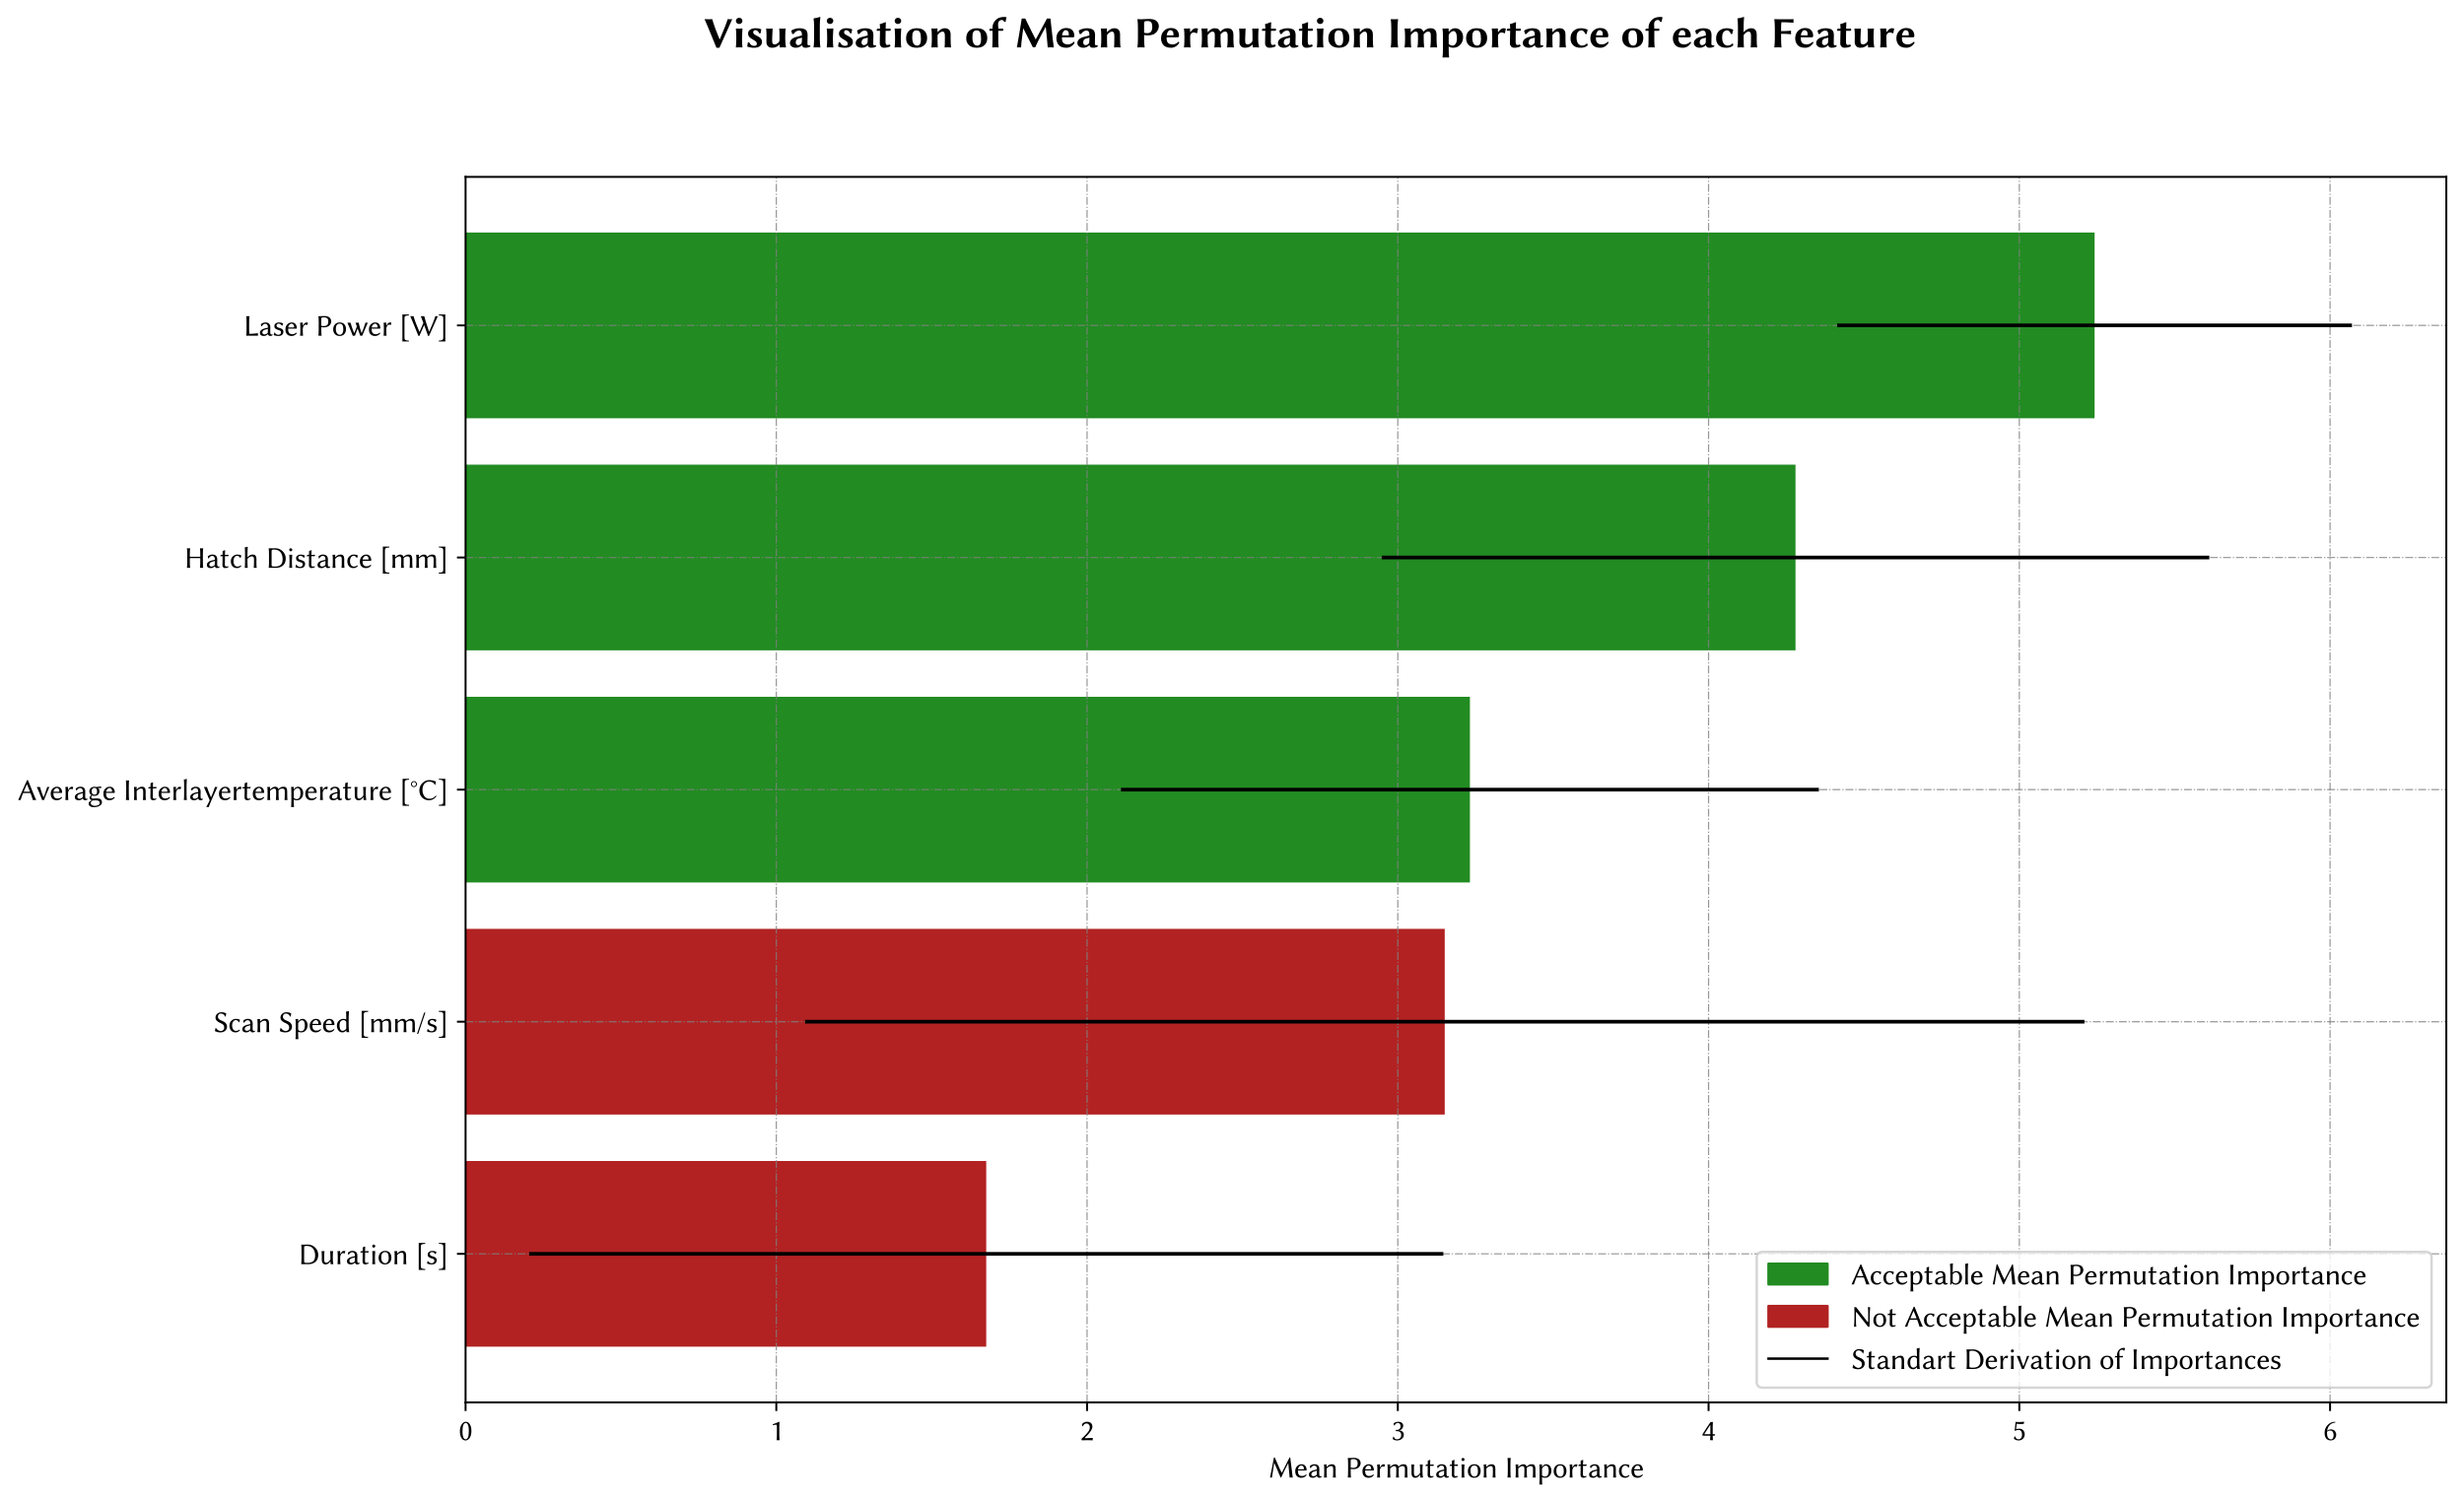 <?xml version="1.0" encoding="utf-8" standalone="no"?>
<!DOCTYPE svg PUBLIC "-//W3C//DTD SVG 1.1//EN"
  "http://www.w3.org/Graphics/SVG/1.1/DTD/svg11.dtd">
<svg xmlns:xlink="http://www.w3.org/1999/xlink" width="1003.139pt" height="611.555pt" viewBox="0 0 1003.139 611.555" xmlns="http://www.w3.org/2000/svg" version="1.1">
 <defs>
  <style type="text/css">*{stroke-linejoin: round; stroke-linecap: butt}</style>
 </defs>
 <g id="figure_1">
  <g id="patch_1">
   <path d="M 0 611.555 
L 1003.139 611.555 
L 1003.139 0 
L 0 0 
z
" style="fill: #ffffff"/>
  </g>
  <g id="axes_1">
   <g id="patch_2">
    <path d="M 189.539 570.96 
L 995.939 570.96 
L 995.939 72 
L 189.539 72 
z
" style="fill: #ffffff"/>
   </g>
   <g id="patch_3">
    <path d="M 189.539 94.68 
L 852.746 94.68 
L 852.746 170.28 
L 189.539 170.28 
z
" clip-path="url(#p9dc0c2583d)" style="fill: #228b22"/>
   </g>
   <g id="patch_4">
    <path d="M 189.539 189.18 
L 730.983 189.18 
L 730.983 264.78 
L 189.539 264.78 
z
" clip-path="url(#p9dc0c2583d)" style="fill: #228b22"/>
   </g>
   <g id="patch_5">
    <path d="M 189.539 283.68 
L 598.43 283.68 
L 598.43 359.28 
L 189.539 359.28 
z
" clip-path="url(#p9dc0c2583d)" style="fill: #228b22"/>
   </g>
   <g id="patch_6">
    <path d="M 189.539 378.18 
L 588.175 378.18 
L 588.175 453.78 
L 189.539 453.78 
z
" clip-path="url(#p9dc0c2583d)" style="fill: #b22222"/>
   </g>
   <g id="patch_7">
    <path d="M 189.539 472.68 
L 401.513 472.68 
L 401.513 548.28 
L 189.539 548.28 
z
" clip-path="url(#p9dc0c2583d)" style="fill: #b22222"/>
   </g>
   <g id="matplotlib.axis_1">
    <g id="xtick_1">
     <g id="line2d_1">
      <path d="M 189.539 570.96 
L 189.539 72 
" clip-path="url(#p9dc0c2583d)" style="fill: none; stroke-dasharray: 3.2,0.8,0.5,0.8; stroke-dashoffset: 0; stroke: #808080; stroke-opacity: 0.8; stroke-width: 0.5"/>
     </g>
     <g id="line2d_2">
      <defs>
       <path id="m8c803dd354" d="M 0 0 
L 0 3.5 
" style="stroke: #000000; stroke-width: 0.8"/>
      </defs>
      <g>
       <use xlink:href="#m8c803dd354" x="189.539" y="570.96" style="stroke: #000000; stroke-width: 0.8"/>
      </g>
     </g>
     <g id="text_1">
      <!-- 0 -->
      <g transform="translate(186.75 586.339)scale(0.12 -0.12)">
       <defs>
        <path id="LinBiolinum-30" d="M 1491 3653 
Q 800 3653 800 1838 
Q 800 1641 809 1450 
Q 819 1259 861 1017 
Q 903 775 973 601 
Q 1044 428 1169 306 
Q 1294 184 1466 184 
Q 1550 184 1636 217 
Q 1722 250 1847 394 
Q 1972 538 2034 781 
Q 2144 1178 2144 2028 
Q 2144 2638 2037 3028 
Q 1931 3419 1772 3553 
Q 1656 3653 1491 3653 
z
M 1459 -63 
Q 891 -63 570 484 
Q 250 1031 250 1850 
Q 250 2759 620 3331 
Q 991 3903 1491 3903 
Q 1856 3903 2100 3681 
Q 2694 3138 2694 1978 
Q 2694 1447 2572 1034 
Q 2450 622 2259 390 
Q 2069 159 1862 48 
Q 1656 -63 1459 -63 
z
" transform="scale(0.016)"/>
       </defs>
       <use xlink:href="#LinBiolinum-30"/>
      </g>
     </g>
    </g>
    <g id="xtick_2">
     <g id="line2d_3">
      <path d="M 316.051 570.96 
L 316.051 72 
" clip-path="url(#p9dc0c2583d)" style="fill: none; stroke-dasharray: 3.2,0.8,0.5,0.8; stroke-dashoffset: 0; stroke: #808080; stroke-opacity: 0.8; stroke-width: 0.5"/>
     </g>
     <g id="line2d_4">
      <g>
       <use xlink:href="#m8c803dd354" x="316.051" y="570.96" style="stroke: #000000; stroke-width: 0.8"/>
      </g>
     </g>
     <g id="text_2">
      <!-- 1 -->
      <g transform="translate(313.262 586.339)scale(0.12 -0.12)">
       <defs>
        <path id="LinBiolinum-31" d="M 2088 1209 
Q 2088 494 2144 0 
L 2131 -19 
Q 1953 0 1825 0 
Q 1825 0 1528 -19 
L 1522 0 
Q 1572 416 1575 1209 
L 1575 2797 
Q 1575 3284 1459 3284 
Q 1388 3284 1125 3239 
Q 863 3194 728 3181 
L 691 3366 
Q 959 3450 1432 3648 
Q 1906 3847 2094 3903 
Q 2138 3903 2138 3872 
Q 2088 3513 2088 2834 
L 2088 1209 
z
" transform="scale(0.016)"/>
       </defs>
       <use xlink:href="#LinBiolinum-31"/>
      </g>
     </g>
    </g>
    <g id="xtick_3">
     <g id="line2d_5">
      <path d="M 442.563 570.96 
L 442.563 72 
" clip-path="url(#p9dc0c2583d)" style="fill: none; stroke-dasharray: 3.2,0.8,0.5,0.8; stroke-dashoffset: 0; stroke: #808080; stroke-opacity: 0.8; stroke-width: 0.5"/>
     </g>
     <g id="line2d_6">
      <g>
       <use xlink:href="#m8c803dd354" x="442.563" y="570.96" style="stroke: #000000; stroke-width: 0.8"/>
      </g>
     </g>
     <g id="text_3">
      <!-- 2 -->
      <g transform="translate(439.9 586.339)scale(0.12 -0.12)">
       <defs>
        <path id="LinBiolinum-32" d="M 1294 3541 
Q 988 3541 800 3391 
Q 741 3344 695 3284 
Q 650 3225 633 3195 
Q 616 3166 573 3066 
Q 531 2966 519 2938 
L 434 2944 
L 294 3384 
Q 381 3500 514 3608 
Q 647 3716 887 3809 
Q 1128 3903 1397 3903 
Q 1747 3903 2003 3772 
Q 2259 3641 2389 3408 
Q 2519 3175 2519 2872 
Q 2519 2406 2056 1778 
Q 1859 1513 1657 1281 
Q 1456 1050 1343 937 
Q 1231 825 1019 622 
Q 906 513 906 447 
Q 906 438 907 431 
Q 909 425 916 416 
Q 1091 428 1438 428 
Q 2031 428 2609 481 
Q 2578 353 2578 178 
Q 2578 103 2597 -31 
Q 1834 0 1484 0 
Q 1453 0 272 -31 
Q 206 75 209 219 
Q 213 266 219 300 
Q 231 313 440 508 
Q 650 703 764 817 
Q 878 931 1076 1134 
Q 1275 1338 1436 1534 
Q 1597 1731 1725 1925 
Q 1969 2291 1969 2784 
Q 1969 3109 1762 3325 
Q 1556 3541 1294 3541 
z
" transform="scale(0.016)"/>
       </defs>
       <use xlink:href="#LinBiolinum-32"/>
      </g>
     </g>
    </g>
    <g id="xtick_4">
     <g id="line2d_7">
      <path d="M 569.075 570.96 
L 569.075 72 
" clip-path="url(#p9dc0c2583d)" style="fill: none; stroke-dasharray: 3.2,0.8,0.5,0.8; stroke-dashoffset: 0; stroke: #808080; stroke-opacity: 0.8; stroke-width: 0.5"/>
     </g>
     <g id="line2d_8">
      <g>
       <use xlink:href="#m8c803dd354" x="569.075" y="570.96" style="stroke: #000000; stroke-width: 0.8"/>
      </g>
     </g>
     <g id="text_4">
      <!-- 3 -->
      <g transform="translate(566.286 586.339)scale(0.12 -0.12)">
       <defs>
        <path id="LinBiolinum-33" d="M 1338 184 
Q 1447 184 1572 223 
Q 1697 263 1840 352 
Q 1984 441 2079 636 
Q 2175 831 2175 1100 
Q 2175 1503 1925 1716 
Q 1675 1922 1300 1919 
Q 1109 1919 1031 1906 
L 1031 2188 
Q 1166 2169 1269 2169 
Q 1616 2169 1797 2350 
Q 2041 2581 2041 2975 
Q 2041 3269 1875 3461 
Q 1709 3653 1509 3653 
Q 1228 3653 1059 3522 
Q 891 3391 769 3109 
L 672 3116 
L 538 3525 
L 556 3547 
Q 966 3906 1569 3903 
Q 2038 3903 2317 3664 
Q 2597 3425 2597 3072 
Q 2597 2700 2361 2428 
Q 2125 2156 1844 2094 
L 1844 2059 
Q 2222 2028 2473 1775 
Q 2725 1522 2725 1153 
Q 2725 756 2483 467 
Q 2241 178 1933 57 
Q 1625 -63 1325 -63 
Q 738 -63 372 244 
L 353 263 
L 494 744 
L 588 750 
Q 678 566 714 497 
Q 750 428 836 336 
Q 922 244 1037 214 
Q 1153 184 1338 184 
z
" transform="scale(0.016)"/>
       </defs>
       <use xlink:href="#LinBiolinum-33"/>
      </g>
     </g>
    </g>
    <g id="xtick_5">
     <g id="line2d_9">
      <path d="M 695.588 570.96 
L 695.588 72 
" clip-path="url(#p9dc0c2583d)" style="fill: none; stroke-dasharray: 3.2,0.8,0.5,0.8; stroke-dashoffset: 0; stroke: #808080; stroke-opacity: 0.8; stroke-width: 0.5"/>
     </g>
     <g id="line2d_10">
      <g>
       <use xlink:href="#m8c803dd354" x="695.588" y="570.96" style="stroke: #000000; stroke-width: 0.8"/>
      </g>
     </g>
     <g id="text_5">
      <!-- 4 -->
      <g transform="translate(692.799 586.339)scale(0.12 -0.12)">
       <defs>
        <path id="LinBiolinum-34" d="M 1831 947 
L 513 947 
Q 134 947 134 1075 
Q 134 1178 219 1325 
Q 469 1747 1019 2592 
Q 1569 3438 1863 3841 
L 1888 3866 
Q 2003 3841 2106 3841 
Q 2156 3841 2242 3853 
Q 2328 3866 2356 3866 
Q 2369 3866 2369 3841 
Q 2331 3488 2328 2894 
L 2328 1269 
L 2741 1269 
Q 2838 1269 2834 1166 
Q 2834 1109 2773 1028 
Q 2713 947 2650 947 
L 2328 947 
Q 2328 556 2369 0 
Q 2369 -19 2356 -19 
Q 2331 -19 2237 -9 
Q 2144 0 2088 0 
L 1784 -19 
L 1778 0 
Q 1831 434 1831 947 
z
M 1831 3278 
L 531 1269 
L 1831 1269 
L 1831 3278 
z
" transform="scale(0.016)"/>
       </defs>
       <use xlink:href="#LinBiolinum-34"/>
      </g>
     </g>
    </g>
    <g id="xtick_6">
     <g id="line2d_11">
      <path d="M 822.1 570.96 
L 822.1 72 
" clip-path="url(#p9dc0c2583d)" style="fill: none; stroke-dasharray: 3.2,0.8,0.5,0.8; stroke-dashoffset: 0; stroke: #808080; stroke-opacity: 0.8; stroke-width: 0.5"/>
     </g>
     <g id="line2d_12">
      <g>
       <use xlink:href="#m8c803dd354" x="822.1" y="570.96" style="stroke: #000000; stroke-width: 0.8"/>
      </g>
     </g>
     <g id="text_6">
      <!-- 5 -->
      <g transform="translate(819.311 586.339)scale(0.12 -0.12)">
       <defs>
        <path id="LinBiolinum-35" d="M 1294 -63 
Q 738 -63 325 294 
L 300 313 
L 441 825 
L 531 831 
Q 550 800 604 697 
Q 659 594 675 566 
Q 691 538 742 464 
Q 794 391 819 369 
Q 844 347 901 298 
Q 959 250 1014 237 
Q 1069 225 1142 208 
Q 1216 191 1306 191 
Q 1631 191 1832 450 
Q 2034 709 2034 1147 
Q 2034 1653 1829 1914 
Q 1625 2175 1300 2175 
Q 1000 2175 506 1978 
L 459 1994 
L 666 3878 
Q 1100 3841 1394 3841 
Q 1925 3841 2444 3903 
L 2491 3884 
L 2388 3450 
Q 2075 3413 1716 3413 
Q 1331 3413 903 3469 
L 769 2338 
Q 1031 2434 1466 2431 
Q 1984 2431 2290 2086 
Q 2597 1741 2597 1253 
Q 2597 684 2230 310 
Q 1863 -63 1294 -63 
z
" transform="scale(0.016)"/>
       </defs>
       <use xlink:href="#LinBiolinum-35"/>
      </g>
     </g>
    </g>
    <g id="xtick_7">
     <g id="line2d_13">
      <path d="M 948.612 570.96 
L 948.612 72 
" clip-path="url(#p9dc0c2583d)" style="fill: none; stroke-dasharray: 3.2,0.8,0.5,0.8; stroke-dashoffset: 0; stroke: #808080; stroke-opacity: 0.8; stroke-width: 0.5"/>
     </g>
     <g id="line2d_14">
      <g>
       <use xlink:href="#m8c803dd354" x="948.612" y="570.96" style="stroke: #000000; stroke-width: 0.8"/>
      </g>
     </g>
     <g id="text_7">
      <!-- 6 -->
      <g transform="translate(945.823 586.339)scale(0.12 -0.12)">
       <defs>
        <path id="LinBiolinum-36" d="M 813 1772 
Q 806 1709 806 1538 
Q 806 1134 882 848 
Q 959 563 1093 425 
Q 1228 288 1356 230 
Q 1484 172 1631 172 
Q 2200 172 2203 1106 
Q 2203 1247 2173 1387 
Q 2144 1528 2073 1686 
Q 2003 1844 1847 1939 
Q 1691 2034 1459 2034 
Q 1069 2034 813 1772 
z
M 2559 3731 
Q 1850 3659 1434 3256 
Q 928 2763 825 1959 
Q 941 2100 1167 2195 
Q 1394 2291 1594 2291 
Q 1947 2291 2195 2159 
Q 2444 2028 2556 1829 
Q 2669 1631 2717 1465 
Q 2766 1300 2766 1153 
Q 2766 963 2705 766 
Q 2644 569 2516 376 
Q 2388 184 2141 64 
Q 1894 -56 1563 -56 
Q 1350 -56 1151 11 
Q 953 78 748 240 
Q 544 403 419 742 
Q 294 1081 294 1556 
Q 294 2569 978 3250 
Q 1297 3575 1665 3726 
Q 2034 3878 2541 3909 
L 2559 3731 
z
" transform="scale(0.016)"/>
       </defs>
       <use xlink:href="#LinBiolinum-36"/>
      </g>
     </g>
    </g>
    <g id="text_8">
     <!-- Mean Permutation Importance -->
     <g transform="translate(516.263 601.537)scale(0.12 -0.12)">
      <defs>
       <path id="LinBiolinum-4d" d="M 1234 4238 
L 1409 4238 
Q 1581 3884 1781 3421 
Q 1981 2959 2131 2604 
Q 2281 2250 2487 1803 
Q 2694 1356 2897 984 
L 4550 4238 
L 4691 4238 
Q 4984 1691 5228 -19 
Q 5131 0 4891 0 
Q 4672 0 4575 -19 
Q 4406 2016 4284 3025 
L 4263 3028 
Q 3425 1478 2778 0 
L 2656 0 
Q 2550 225 2433 494 
Q 2316 763 2219 998 
Q 2122 1234 2006 1507 
Q 1891 1781 1787 2022 
Q 1684 2263 1559 2534 
Q 1434 2806 1313 3047 
L 1284 3047 
Q 1219 2634 1123 2011 
Q 1028 1388 942 820 
Q 856 253 813 -19 
Q 741 0 622 0 
Q 481 0 409 -19 
Q 928 2478 1234 4238 
z
" transform="scale(0.016)"/>
       <path id="LinBiolinum-65" d="M 800 1747 
L 1978 1747 
Q 2069 1747 2069 1838 
Q 2069 2169 1898 2361 
Q 1728 2553 1528 2553 
Q 1456 2553 1365 2518 
Q 1275 2484 1156 2403 
Q 1038 2322 938 2150 
Q 838 1978 800 1747 
z
M 2509 666 
L 2638 506 
Q 2453 250 2158 93 
Q 1863 -63 1522 -63 
Q 856 -63 506 359 
Q 219 706 219 1338 
Q 219 2003 625 2406 
Q 1031 2809 1528 2809 
Q 2103 2809 2370 2445 
Q 2638 2081 2638 1600 
Q 2638 1491 2522 1491 
L 781 1491 
Q 781 922 934 678 
Q 1166 313 1631 313 
Q 2184 313 2509 666 
z
" transform="scale(0.016)"/>
       <path id="LinBiolinum-61" d="M 1984 1441 
L 1441 1294 
Q 1088 1197 947 1040 
Q 806 884 806 653 
Q 806 500 937 381 
Q 1069 263 1281 263 
Q 1538 263 1869 513 
Q 1959 575 1959 678 
L 1984 1441 
z
M 1984 306 
L 1959 306 
Q 1703 88 1526 12 
Q 1350 -63 1088 -63 
Q 716 -63 502 109 
Q 288 281 288 628 
Q 288 953 572 1200 
Q 856 1447 1350 1556 
L 1947 1691 
Q 1991 1703 1991 1766 
Q 1991 1972 1945 2122 
Q 1900 2272 1842 2345 
Q 1784 2419 1689 2461 
Q 1594 2503 1530 2512 
Q 1466 2522 1375 2522 
Q 1009 2522 672 1978 
L 588 1984 
L 481 2413 
L 500 2438 
Q 941 2809 1441 2809 
Q 2497 2809 2497 1772 
Q 2497 1750 2494 1617 
Q 2491 1484 2487 1332 
Q 2484 1181 2481 1025 
Q 2478 869 2478 806 
Q 2478 403 2584 306 
Q 2638 259 2772 259 
Q 2850 259 2944 294 
L 2994 134 
Q 2806 -63 2484 -63 
Q 2303 -63 2170 31 
Q 2038 125 1984 306 
z
" transform="scale(0.016)"/>
       <path id="LinBiolinum-6e" d="M 2944 1153 
Q 2944 425 3003 0 
L 2988 -19 
Q 2872 0 2687 0 
Q 2503 0 2388 -19 
L 2375 0 
Q 2431 428 2431 1153 
L 2431 1778 
Q 2431 2156 2329 2290 
Q 2228 2425 1972 2425 
Q 1775 2425 1522 2297 
Q 1269 2169 1044 1900 
L 1044 1153 
Q 1044 409 1100 0 
L 1088 -19 
Q 972 0 787 0 
Q 603 0 488 -19 
L 475 0 
Q 531 391 531 1153 
L 531 1503 
Q 531 2388 475 2747 
L 488 2766 
Q 769 2741 1006 2784 
Q 1044 2784 1044 2719 
L 1044 2253 
L 1056 2234 
Q 1550 2809 2163 2809 
Q 2584 2809 2770 2559 
Q 2956 2309 2956 1797 
Q 2956 1694 2950 1475 
Q 2944 1256 2944 1153 
z
" transform="scale(0.016)"/>
       <path id="LinBiolinum-20" transform="scale(0.016)"/>
       <path id="LinBiolinum-50" d="M 1216 3616 
L 1216 2106 
Q 1338 2044 1722 2041 
Q 2216 2041 2458 2262 
Q 2700 2484 2700 3016 
Q 2700 3291 2623 3472 
Q 2547 3653 2406 3743 
Q 2266 3834 2122 3865 
Q 1978 3897 1791 3897 
Q 1459 3897 1337 3830 
Q 1216 3763 1216 3616 
z
M 666 2847 
Q 666 3672 603 4128 
L 616 4147 
Q 731 4128 941 4128 
Q 1038 4128 1395 4150 
Q 1753 4172 1838 4172 
Q 2259 4172 2567 4067 
Q 2875 3963 3028 3786 
Q 3181 3609 3251 3426 
Q 3322 3244 3322 3047 
Q 3322 2828 3236 2614 
Q 3150 2400 2976 2204 
Q 2803 2009 2486 1887 
Q 2169 1766 1753 1766 
Q 1413 1766 1216 1831 
L 1216 1281 
Q 1216 456 1281 0 
L 1269 -19 
Q 1153 0 940 0 
Q 728 0 616 -19 
L 603 0 
Q 666 434 666 1281 
L 666 2847 
z
" transform="scale(0.016)"/>
       <path id="LinBiolinum-72" d="M 1069 2138 
L 1088 2125 
Q 1313 2509 1481 2659 
Q 1650 2809 1900 2809 
Q 1978 2809 2131 2766 
L 2156 2741 
L 2028 2266 
L 1978 2253 
Q 1881 2344 1644 2344 
Q 1431 2344 1288 2119 
Q 1069 1788 1069 1484 
L 1069 1153 
Q 1069 438 1125 0 
L 1113 -19 
Q 997 0 812 0 
Q 628 0 513 -19 
L 500 0 
Q 556 397 556 1153 
L 556 1503 
Q 556 2388 500 2747 
L 513 2766 
Q 794 2741 1031 2784 
Q 1069 2784 1069 2719 
L 1069 2138 
z
" transform="scale(0.016)"/>
       <path id="LinBiolinum-6d" d="M 1038 2253 
L 1056 2234 
Q 1600 2809 2131 2809 
Q 2400 2809 2583 2671 
Q 2766 2534 2809 2303 
Q 3291 2809 3891 2809 
Q 4366 2809 4525 2550 
Q 4684 2291 4684 1791 
L 4684 1153 
Q 4684 409 4744 0 
L 4728 -19 
Q 4613 0 4428 0 
Q 4244 0 4128 -19 
L 4116 0 
Q 4172 391 4172 1153 
L 4172 1856 
Q 4172 2169 4050 2297 
Q 3928 2425 3659 2425 
Q 3191 2425 2847 2041 
Q 2853 1963 2853 1797 
L 2853 1153 
Q 2853 409 2913 0 
L 2900 -19 
Q 2784 0 2598 0 
Q 2413 0 2297 -19 
L 2284 0 
Q 2341 391 2344 1153 
L 2344 1856 
Q 2344 2425 1919 2425 
Q 1747 2425 1503 2287 
Q 1259 2150 1038 1925 
L 1038 1153 
Q 1038 409 1094 0 
L 1081 -19 
Q 966 0 780 0 
Q 594 0 481 -19 
L 469 0 
Q 525 391 525 1153 
L 525 1503 
Q 525 2388 469 2747 
L 481 2766 
Q 763 2741 997 2784 
Q 1034 2784 1038 2719 
L 1038 2253 
z
" transform="scale(0.016)"/>
       <path id="LinBiolinum-75" d="M 2338 588 
Q 2159 313 1901 125 
Q 1644 -63 1369 -63 
Q 928 -63 729 192 
Q 531 447 531 825 
L 531 1594 
Q 531 2338 475 2747 
L 488 2766 
Q 603 2747 787 2747 
Q 972 2747 1088 2766 
L 1100 2747 
Q 1044 2363 1044 1594 
L 1044 959 
Q 1044 556 1156 425 
Q 1269 294 1472 294 
Q 1697 294 1942 495 
Q 2188 697 2350 966 
L 2350 1594 
Q 2350 2322 2291 2747 
L 2303 2766 
Q 2419 2747 2605 2747 
Q 2791 2747 2906 2766 
L 2919 2747 
Q 2863 2363 2859 1594 
L 2859 1228 
Q 2859 581 2969 0 
L 2956 -19 
Q 2828 0 2672 0 
Q 2597 0 2450 -19 
Q 2394 -19 2394 0 
L 2363 569 
L 2338 588 
z
" transform="scale(0.016)"/>
       <path id="LinBiolinum-74" d="M 609 2747 
Q 609 2944 621 3200 
Q 634 3456 634 3566 
L 647 3584 
Q 744 3597 811 3619 
Q 878 3641 964 3683 
Q 1050 3725 1094 3744 
Q 1150 3744 1153 3681 
Q 1122 3272 1119 2747 
L 1422 2747 
Q 1544 2747 1869 2759 
L 1900 2713 
Q 1850 2584 1825 2450 
Q 1697 2463 1363 2463 
L 1119 2463 
L 1119 1656 
Q 1119 1438 1109 1158 
Q 1100 878 1100 806 
Q 1100 313 1313 281 
Q 1559 241 1816 331 
L 1894 172 
Q 1522 -66 1153 -63 
Q 916 -63 752 96 
Q 588 256 588 550 
Q 588 622 598 995 
Q 609 1369 609 1588 
L 609 2463 
Q 309 2463 153 2450 
L 122 2497 
Q 213 2638 263 2759 
Q 353 2747 609 2747 
z
" transform="scale(0.016)"/>
       <path id="LinBiolinum-69" d="M 611 3594 
Q 513 3694 513 3822 
Q 513 3950 611 4048 
Q 709 4147 837 4147 
Q 966 4147 1066 4048 
Q 1166 3950 1166 3822 
Q 1166 3694 1066 3594 
Q 966 3494 837 3494 
Q 709 3494 611 3594 
z
M 575 1503 
Q 575 2353 519 2747 
L 531 2766 
Q 806 2747 1088 2772 
Q 1125 2772 1136 2762 
Q 1147 2753 1147 2706 
Q 1091 2169 1088 1606 
L 1088 1153 
Q 1088 456 1147 0 
L 1131 -19 
Q 1016 0 831 0 
Q 647 0 531 -19 
L 519 0 
Q 575 428 575 1153 
L 575 1503 
z
" transform="scale(0.016)"/>
       <path id="LinBiolinum-6f" d="M 244 1313 
Q 244 1991 620 2400 
Q 997 2809 1625 2809 
Q 2266 2809 2611 2421 
Q 2956 2034 2956 1369 
Q 2956 728 2592 332 
Q 2228 -63 1600 -63 
Q 978 -63 611 328 
Q 244 719 244 1313 
z
M 1581 2553 
Q 1300 2553 1117 2381 
Q 934 2209 870 1968 
Q 806 1728 806 1422 
Q 806 1134 870 878 
Q 934 622 1139 406 
Q 1344 191 1656 191 
Q 1975 191 2184 492 
Q 2394 794 2394 1253 
Q 2394 1900 2225 2226 
Q 2056 2553 1581 2553 
z
" transform="scale(0.016)"/>
       <path id="LinBiolinum-49" d="M 666 2847 
Q 666 3672 603 4128 
L 616 4147 
Q 731 4128 942 4128 
Q 1153 4128 1269 4147 
L 1281 4128 
Q 1219 3706 1216 2847 
L 1216 1281 
Q 1216 456 1281 0 
L 1269 -19 
Q 1153 0 940 0 
Q 728 0 616 -19 
L 603 0 
Q 666 434 666 1281 
L 666 2847 
z
" transform="scale(0.016)"/>
       <path id="LinBiolinum-70" d="M 1038 1881 
L 1038 481 
Q 1281 194 1631 191 
Q 1875 191 2048 300 
Q 2222 409 2308 598 
Q 2394 788 2428 983 
Q 2463 1178 2463 1394 
Q 2463 2513 1806 2516 
Q 1616 2516 1378 2323 
Q 1141 2131 1038 1881 
z
M 1038 2253 
L 1050 2234 
Q 1428 2809 1913 2809 
Q 2425 2809 2726 2415 
Q 3028 2022 3028 1478 
Q 3028 794 2662 365 
Q 2297 -63 1672 -63 
Q 1300 -63 1038 78 
L 1038 -206 
Q 1038 -1031 1094 -1484 
L 1081 -1503 
Q 966 -1484 780 -1484 
Q 594 -1484 481 -1503 
L 469 -1484 
Q 525 -1056 525 -206 
L 525 1503 
Q 525 2388 469 2747 
L 481 2766 
Q 763 2741 997 2784 
Q 1034 2784 1038 2719 
L 1038 2253 
z
" transform="scale(0.016)"/>
       <path id="LinBiolinum-63" d="M 1600 2553 
Q 1269 2553 1037 2247 
Q 806 1941 806 1428 
Q 806 884 1040 570 
Q 1275 256 1638 256 
Q 2022 256 2322 525 
L 2350 525 
L 2472 391 
Q 2113 -63 1528 -63 
Q 941 -63 592 332 
Q 244 728 244 1394 
Q 244 2016 659 2412 
Q 1075 2809 1606 2809 
Q 2113 2809 2456 2631 
L 2472 2613 
L 2322 2088 
L 2241 2081 
Q 1966 2553 1600 2553 
z
" transform="scale(0.016)"/>
      </defs>
      <use xlink:href="#LinBiolinum-4d"/>
      <use xlink:href="#LinBiolinum-65" x="88.574"/>
      <use xlink:href="#LinBiolinum-61" x="133.838"/>
      <use xlink:href="#LinBiolinum-6e" x="181.934"/>
      <use xlink:href="#LinBiolinum-20" x="235.791"/>
      <use xlink:href="#LinBiolinum-50" x="260.791"/>
      <use xlink:href="#LinBiolinum-65" x="316.65"/>
      <use xlink:href="#LinBiolinum-72" x="361.914"/>
      <use xlink:href="#LinBiolinum-6d" x="397.412"/>
      <use xlink:href="#LinBiolinum-75" x="478.076"/>
      <use xlink:href="#LinBiolinum-74" x="531.738"/>
      <use xlink:href="#LinBiolinum-61" x="565.723"/>
      <use xlink:href="#LinBiolinum-74" x="613.818"/>
      <use xlink:href="#LinBiolinum-69" x="647.803"/>
      <use xlink:href="#LinBiolinum-6f" x="673.779"/>
      <use xlink:href="#LinBiolinum-6e" x="723.779"/>
      <use xlink:href="#LinBiolinum-20" x="777.637"/>
      <use xlink:href="#LinBiolinum-49" x="802.637"/>
      <use xlink:href="#LinBiolinum-6d" x="832.031"/>
      <use xlink:href="#LinBiolinum-70" x="912.695"/>
      <use xlink:href="#LinBiolinum-6f" x="964.99"/>
      <use xlink:href="#LinBiolinum-72" x="1014.99"/>
      <use xlink:href="#LinBiolinum-74" x="1050.488"/>
      <use xlink:href="#LinBiolinum-61" x="1084.473"/>
      <use xlink:href="#LinBiolinum-6e" x="1132.568"/>
      <use xlink:href="#LinBiolinum-63" x="1186.426"/>
      <use xlink:href="#LinBiolinum-65" x="1229.297"/>
     </g>
    </g>
   </g>
   <g id="matplotlib.axis_2">
    <g id="ytick_1">
     <g id="line2d_15">
      <path d="M 189.539 132.48 
L 995.939 132.48 
" clip-path="url(#p9dc0c2583d)" style="fill: none; stroke-dasharray: 3.2,0.8,0.5,0.8; stroke-dashoffset: 0; stroke: #808080; stroke-opacity: 0.8; stroke-width: 0.5"/>
     </g>
     <g id="line2d_16">
      <defs>
       <path id="m68733e91e7" d="M 0 0 
L -3.5 0 
" style="stroke: #000000; stroke-width: 0.8"/>
      </defs>
      <g>
       <use xlink:href="#m68733e91e7" x="189.539" y="132.48" style="stroke: #000000; stroke-width: 0.8"/>
      </g>
     </g>
     <g id="text_9">
      <!-- Laser Power [W] -->
      <g transform="translate(99.084 136.67)scale(0.12 -0.12)">
       <defs>
        <path id="LinBiolinum-4c" d="M 1222 2847 
L 1222 1281 
Q 1222 566 1275 391 
Q 1659 391 2109 425 
Q 2559 459 2819 497 
L 3078 531 
L 3091 506 
Q 3078 403 3078 281 
Q 3078 178 3091 0 
L 3078 -19 
Q 2925 0 2694 0 
L 947 0 
L 616 -19 
L 609 0 
Q 672 434 672 1281 
L 672 2847 
Q 672 3672 609 4128 
L 622 4147 
Q 738 4128 947 4128 
Q 1166 4128 1281 4147 
L 1288 4128 
Q 1222 3703 1222 2847 
z
" transform="scale(0.016)"/>
        <path id="LinBiolinum-73" d="M 319 647 
L 416 653 
Q 747 194 1172 191 
Q 1434 191 1596 333 
Q 1759 475 1759 722 
Q 1759 941 1603 1047 
Q 1447 1153 1113 1241 
Q 753 1338 550 1511 
Q 347 1684 347 2028 
Q 347 2400 634 2604 
Q 922 2809 1313 2809 
Q 1806 2809 2175 2619 
L 2188 2597 
L 2059 2125 
L 1972 2119 
Q 1850 2259 1792 2320 
Q 1734 2381 1587 2467 
Q 1441 2553 1288 2553 
Q 1075 2553 937 2448 
Q 800 2344 800 2150 
Q 800 1791 1394 1650 
Q 1791 1553 2028 1362 
Q 2266 1172 2266 813 
Q 2266 666 2217 525 
Q 2169 384 2058 243 
Q 1947 103 1719 20 
Q 1491 -63 1178 -63 
Q 703 -63 213 109 
L 319 647 
z
" transform="scale(0.016)"/>
        <path id="LinBiolinum-77" d="M 1281 -25 
Q 659 1594 128 2759 
Q 231 2741 467 2741 
Q 703 2741 788 2759 
Q 806 2703 900 2404 
Q 994 2106 1022 2015 
Q 1050 1925 1133 1676 
Q 1216 1428 1267 1289 
Q 1319 1150 1397 948 
Q 1475 747 1553 569 
L 1594 569 
Q 1794 997 2134 1963 
Q 1972 2416 1856 2766 
Q 1959 2747 2195 2747 
Q 2431 2747 2516 2766 
Q 2806 1425 3128 578 
L 3178 578 
Q 3556 1459 3969 2766 
Q 4025 2747 4184 2747 
Q 4403 2747 4459 2766 
Q 4075 1922 3272 -19 
Q 3216 0 3034 0 
Q 2931 0 2869 -19 
Q 2775 241 2581 756 
Q 2388 1272 2297 1519 
Q 2106 1056 1722 -25 
Q 1666 -6 1491 -6 
Q 1344 -6 1281 -25 
z
" transform="scale(0.016)"/>
        <path id="LinBiolinum-5b" d="M 703 -1228 
L 703 4500 
L 2081 4500 
L 2081 4306 
Q 1734 4281 1561 4250 
Q 1388 4219 1286 4131 
Q 1184 4044 1162 3933 
Q 1141 3822 1141 3591 
L 1141 -319 
Q 1141 -550 1159 -659 
Q 1178 -769 1279 -858 
Q 1381 -947 1557 -983 
Q 1734 -1019 2081 -1044 
L 2081 -1228 
L 703 -1228 
z
" transform="scale(0.016)"/>
        <path id="LinBiolinum-57" d="M 4122 844 
Q 4141 888 4278 1202 
Q 4416 1516 4452 1603 
Q 4488 1691 4613 1981 
Q 4738 2272 4788 2397 
Q 4838 2522 4941 2772 
Q 5044 3022 5098 3169 
Q 5153 3316 5226 3511 
Q 5300 3706 5344 3859 
Q 5388 4013 5428 4147 
Q 5506 4128 5747 4128 
Q 5894 4128 5972 4147 
Q 4731 1422 4084 -63 
L 3903 -63 
Q 3528 991 3063 2250 
L 2034 -63 
L 1856 -63 
Q 1644 444 1241 1437 
Q 838 2431 541 3145 
Q 244 3859 103 4147 
Q 213 4128 488 4128 
Q 700 4128 806 4147 
Q 1184 2816 2069 788 
L 2081 788 
Q 2719 2269 2894 2700 
Q 2772 3025 2670 3295 
Q 2569 3566 2483 3789 
Q 2397 4013 2344 4147 
Q 2453 4128 2725 4128 
Q 2969 4128 3078 4147 
Q 3250 3366 4109 844 
L 4122 844 
z
" transform="scale(0.016)"/>
        <path id="LinBiolinum-5d" d="M 1606 4500 
L 1606 -1228 
L 231 -1228 
L 231 -1038 
Q 578 -1013 750 -980 
Q 922 -947 1023 -861 
Q 1125 -775 1148 -662 
Q 1172 -550 1172 -319 
L 1172 3591 
Q 1172 3822 1151 3930 
Q 1131 4038 1029 4128 
Q 928 4219 751 4253 
Q 575 4288 231 4313 
L 231 4500 
L 1606 4500 
z
" transform="scale(0.016)"/>
       </defs>
       <use xlink:href="#LinBiolinum-4c"/>
       <use xlink:href="#LinBiolinum-61" x="51.465"/>
       <use xlink:href="#LinBiolinum-73" x="99.561"/>
       <use xlink:href="#LinBiolinum-65" x="139.16"/>
       <use xlink:href="#LinBiolinum-72" x="184.424"/>
       <use xlink:href="#LinBiolinum-20" x="219.922"/>
       <use xlink:href="#LinBiolinum-50" x="244.922"/>
       <use xlink:href="#LinBiolinum-6f" x="300.781"/>
       <use xlink:href="#LinBiolinum-77" x="350.781"/>
       <use xlink:href="#LinBiolinum-65" x="422.461"/>
       <use xlink:href="#LinBiolinum-72" x="467.725"/>
       <use xlink:href="#LinBiolinum-20" x="503.223"/>
       <use xlink:href="#LinBiolinum-5b" x="528.223"/>
       <use xlink:href="#LinBiolinum-57" x="564.307"/>
       <use xlink:href="#LinBiolinum-5d" x="659.375"/>
      </g>
     </g>
    </g>
    <g id="ytick_2">
     <g id="line2d_17">
      <path d="M 189.539 226.98 
L 995.939 226.98 
" clip-path="url(#p9dc0c2583d)" style="fill: none; stroke-dasharray: 3.2,0.8,0.5,0.8; stroke-dashoffset: 0; stroke: #808080; stroke-opacity: 0.8; stroke-width: 0.5"/>
     </g>
     <g id="line2d_18">
      <g>
       <use xlink:href="#m68733e91e7" x="189.539" y="226.98" style="stroke: #000000; stroke-width: 0.8"/>
      </g>
     </g>
     <g id="text_10">
      <!-- Hatch Distance [mm] -->
      <g transform="translate(74.951 231.17)scale(0.12 -0.12)">
       <defs>
        <path id="LinBiolinum-48" d="M 3431 2847 
Q 3431 3672 3366 4128 
L 3378 4147 
Q 3494 4128 3706 4128 
Q 3925 4128 4038 4147 
L 4044 4128 
Q 3981 3706 3981 2847 
L 3981 1281 
Q 3981 456 4044 0 
L 4031 -19 
Q 3916 0 3706 0 
Q 3488 0 3372 -19 
L 3366 0 
Q 3428 434 3431 1281 
L 3431 2053 
L 1216 2053 
L 1216 1281 
Q 1216 456 1281 0 
L 1269 -19 
Q 1153 0 941 0 
Q 722 0 609 -19 
L 603 0 
Q 666 434 666 1281 
L 666 2847 
Q 666 3672 603 4128 
L 616 4147 
Q 731 4128 941 4128 
Q 1159 4128 1275 4147 
L 1281 4128 
Q 1219 3706 1216 2847 
L 1216 2338 
L 3431 2338 
L 3431 2847 
z
" transform="scale(0.016)"/>
        <path id="LinBiolinum-68" d="M 1088 2253 
L 1100 2234 
Q 1594 2809 2209 2809 
Q 2631 2809 2817 2559 
Q 3003 2309 3003 1797 
Q 3003 1694 2995 1473 
Q 2988 1253 2988 1153 
Q 2988 409 3047 0 
L 3034 -19 
Q 2919 0 2733 0 
Q 2547 0 2431 -19 
L 2419 0 
Q 2475 391 2478 1153 
L 2478 1778 
Q 2478 2156 2375 2290 
Q 2272 2425 2016 2425 
Q 1825 2425 1569 2297 
Q 1313 2169 1088 1900 
L 1088 1153 
Q 1088 444 1147 0 
L 1131 -19 
Q 1016 0 831 0 
Q 647 0 531 -19 
L 519 0 
Q 575 416 575 1153 
L 575 3078 
Q 575 4000 519 4319 
L 531 4341 
Q 819 4359 1088 4469 
Q 1144 4469 1147 4403 
Q 1091 3666 1088 3206 
L 1088 2253 
z
" transform="scale(0.016)"/>
        <path id="LinBiolinum-44" d="M 1216 525 
Q 1216 366 1337 317 
Q 1459 269 1913 269 
Q 2284 269 2556 333 
Q 2828 397 3065 556 
Q 3303 716 3428 1033 
Q 3553 1350 3553 1819 
Q 3553 2216 3462 2558 
Q 3372 2900 3173 3206 
Q 2975 3513 2614 3689 
Q 2253 3866 1753 3866 
Q 1484 3866 1350 3814 
Q 1216 3763 1216 3609 
L 1216 525 
z
M 941 4128 
Q 1147 4128 1469 4137 
Q 1791 4147 1997 4147 
Q 2919 4147 3566 3508 
Q 4213 2869 4213 1972 
Q 4213 1519 4078 1162 
Q 3944 806 3734 592 
Q 3525 378 3240 237 
Q 2956 97 2681 42 
Q 2406 -13 2113 -13 
Q 1753 -13 1447 -6 
Q 1141 0 941 0 
L 609 -19 
L 603 0 
Q 666 434 666 1281 
L 666 2847 
Q 666 3672 603 4128 
L 616 4147 
Q 722 4128 941 4128 
z
" transform="scale(0.016)"/>
       </defs>
       <use xlink:href="#LinBiolinum-48"/>
       <use xlink:href="#LinBiolinum-61" x="72.559"/>
       <use xlink:href="#LinBiolinum-74" x="120.654"/>
       <use xlink:href="#LinBiolinum-63" x="154.639"/>
       <use xlink:href="#LinBiolinum-68" x="197.51"/>
       <use xlink:href="#LinBiolinum-20" x="252.393"/>
       <use xlink:href="#LinBiolinum-44" x="277.393"/>
       <use xlink:href="#LinBiolinum-69" x="348.389"/>
       <use xlink:href="#LinBiolinum-73" x="374.365"/>
       <use xlink:href="#LinBiolinum-74" x="413.965"/>
       <use xlink:href="#LinBiolinum-61" x="447.949"/>
       <use xlink:href="#LinBiolinum-6e" x="496.045"/>
       <use xlink:href="#LinBiolinum-63" x="549.902"/>
       <use xlink:href="#LinBiolinum-65" x="592.773"/>
       <use xlink:href="#LinBiolinum-20" x="638.037"/>
       <use xlink:href="#LinBiolinum-5b" x="663.037"/>
       <use xlink:href="#LinBiolinum-6d" x="699.121"/>
       <use xlink:href="#LinBiolinum-6d" x="779.785"/>
       <use xlink:href="#LinBiolinum-5d" x="860.449"/>
      </g>
     </g>
    </g>
    <g id="ytick_3">
     <g id="line2d_19">
      <path d="M 189.539 321.48 
L 995.939 321.48 
" clip-path="url(#p9dc0c2583d)" style="fill: none; stroke-dasharray: 3.2,0.8,0.5,0.8; stroke-dashoffset: 0; stroke: #808080; stroke-opacity: 0.8; stroke-width: 0.5"/>
     </g>
     <g id="line2d_20">
      <g>
       <use xlink:href="#m68733e91e7" x="189.539" y="321.48" style="stroke: #000000; stroke-width: 0.8"/>
      </g>
     </g>
     <g id="text_11">
      <!-- Average Interlayertemperature [°C] -->
      <g transform="translate(7.2 325.699)scale(0.12 -0.12)">
       <defs>
        <path id="LinBiolinum-41" d="M 2606 1763 
Q 2469 2122 2308 2515 
Q 2147 2909 1959 3341 
L 1947 3341 
L 1272 1766 
Q 1347 1766 1590 1759 
Q 1834 1753 1941 1753 
Q 2213 1753 2606 1763 
z
M 1147 1463 
Q 963 1009 825 634 
Q 688 259 616 -19 
Q 538 0 325 0 
Q 178 0 103 -19 
Q 1191 2369 1991 4213 
L 2169 4213 
Q 2388 3694 2788 2701 
Q 3188 1709 3484 986 
Q 3781 263 3922 -19 
Q 3813 0 3541 0 
Q 3328 0 3219 -19 
Q 3206 25 3189 83 
Q 3172 141 3142 239 
Q 3113 338 3072 461 
Q 3031 584 2981 732 
Q 2931 881 2864 1072 
Q 2797 1263 2722 1463 
Q 2513 1469 2325 1470 
Q 2138 1472 1972 1472 
Q 1606 1472 1147 1463 
z
" transform="scale(0.016)"/>
        <path id="LinBiolinum-76" d="M 1259 -19 
Q 538 1863 128 2766 
Q 231 2747 467 2747 
Q 703 2747 788 2766 
Q 819 2666 920 2342 
Q 1022 2019 1069 1872 
Q 1116 1725 1203 1467 
Q 1291 1209 1373 998 
Q 1456 788 1547 578 
L 1559 578 
Q 1691 856 1820 1223 
Q 1950 1591 2098 2053 
Q 2247 2516 2338 2766 
Q 2394 2747 2553 2747 
Q 2738 2747 2797 2766 
Q 2003 975 1650 -19 
Q 1594 0 1458 0 
Q 1322 0 1259 -19 
z
" transform="scale(0.016)"/>
        <path id="LinBiolinum-67" d="M 647 -666 
Q 647 -863 815 -1005 
Q 984 -1147 1167 -1197 
Q 1350 -1247 1484 -1247 
Q 1925 -1247 2242 -1087 
Q 2559 -928 2559 -647 
Q 2559 -334 2309 -184 
Q 2125 -75 1631 -78 
Q 1600 -78 1386 -87 
Q 1172 -97 1063 -97 
Q 891 -194 769 -353 
Q 647 -513 647 -666 
z
M 2497 1850 
Q 2497 1428 2222 1150 
Q 1947 872 1434 872 
Q 1128 872 959 959 
Q 769 794 769 603 
Q 769 419 867 359 
Q 966 300 1141 300 
Q 1147 300 1325 313 
Q 1569 344 1856 347 
Q 2509 347 2759 134 
Q 3028 -97 3028 -500 
Q 3028 -825 2765 -1065 
Q 2503 -1306 2122 -1414 
Q 1741 -1522 1306 -1522 
Q 1044 -1522 809 -1462 
Q 575 -1403 390 -1229 
Q 206 -1056 206 -794 
Q 206 -597 353 -372 
Q 431 -309 875 -59 
Q 888 -53 897 -47 
Q 650 -3 529 145 
Q 409 294 409 506 
Q 409 763 806 1038 
Q 353 1300 353 1838 
Q 353 2284 689 2546 
Q 1025 2809 1441 2809 
Q 1656 2809 1831 2753 
Q 2103 2769 2422 2817 
Q 2741 2866 2841 2875 
L 2859 2853 
Q 2841 2763 2841 2688 
Q 2841 2613 2859 2522 
L 2841 2503 
Q 2244 2566 2175 2569 
Q 2497 2356 2497 1850 
z
M 1997 1819 
Q 1997 2569 1416 2566 
Q 1141 2566 995 2380 
Q 850 2194 850 1869 
Q 850 1497 990 1311 
Q 1131 1125 1466 1125 
Q 1753 1125 1875 1306 
Q 1997 1488 1997 1819 
z
" transform="scale(0.016)"/>
        <path id="LinBiolinum-6c" d="M 575 1281 
L 575 3084 
Q 575 4000 519 4319 
L 531 4341 
Q 819 4359 1088 4469 
Q 1144 4469 1147 4403 
Q 1091 3628 1088 3200 
L 1088 1281 
Q 1088 425 1147 0 
L 1131 -19 
Q 1016 0 831 0 
Q 647 0 531 -19 
L 519 0 
Q 575 409 575 1281 
z
" transform="scale(0.016)"/>
        <path id="LinBiolinum-79" d="M 178 2766 
Q 269 2747 513 2747 
Q 744 2747 825 2766 
Q 1038 2113 1681 559 
L 1694 559 
Q 2125 1478 2534 2766 
Q 2597 2747 2784 2747 
Q 2997 2747 3059 2766 
Q 2784 2209 2073 606 
Q 1363 -997 1203 -1516 
Q 1094 -1484 891 -1484 
Q 775 -1484 666 -1516 
Q 1125 -741 1422 -63 
Q 1291 281 178 2766 
z
" transform="scale(0.016)"/>
        <path id="LinBiolinum-b0" d="M 1281 3353 
Q 1281 3531 1168 3676 
Q 1056 3822 857 3822 
Q 659 3822 543 3681 
Q 428 3541 428 3353 
Q 428 3175 547 3040 
Q 666 2906 856 2906 
Q 1041 2906 1161 3043 
Q 1281 3181 1281 3353 
z
M 219 3359 
Q 219 3628 406 3814 
Q 594 4000 856 4000 
Q 1119 4000 1305 3814 
Q 1491 3628 1491 3359 
Q 1491 3097 1305 2911 
Q 1119 2725 856 2725 
Q 594 2725 406 2911 
Q 219 3097 219 3359 
z
" transform="scale(0.016)"/>
        <path id="LinBiolinum-43" d="M 2431 4213 
Q 2778 4213 3126 4142 
Q 3475 4072 3650 3997 
L 3828 3922 
L 3841 3903 
Q 3731 3444 3713 3194 
L 3647 3188 
Q 3288 3909 2344 3909 
Q 2131 3909 1907 3811 
Q 1684 3713 1471 3514 
Q 1259 3316 1125 2956 
Q 991 2597 991 2138 
Q 991 1650 1148 1234 
Q 1306 819 1648 541 
Q 1991 263 2463 263 
Q 2903 263 3192 403 
Q 3481 544 3828 922 
L 3981 800 
Q 3322 -63 2406 -63 
Q 1747 -63 1264 246 
Q 781 556 556 1020 
Q 331 1484 331 2016 
Q 331 2938 965 3575 
Q 1600 4213 2431 4213 
z
" transform="scale(0.016)"/>
       </defs>
       <use xlink:href="#LinBiolinum-41"/>
       <use xlink:href="#LinBiolinum-76" x="62.891"/>
       <use xlink:href="#LinBiolinum-65" x="108.545"/>
       <use xlink:href="#LinBiolinum-72" x="153.809"/>
       <use xlink:href="#LinBiolinum-61" x="189.307"/>
       <use xlink:href="#LinBiolinum-67" x="237.402"/>
       <use xlink:href="#LinBiolinum-65" x="287.256"/>
       <use xlink:href="#LinBiolinum-20" x="332.52"/>
       <use xlink:href="#LinBiolinum-49" x="357.52"/>
       <use xlink:href="#LinBiolinum-6e" x="386.914"/>
       <use xlink:href="#LinBiolinum-74" x="440.771"/>
       <use xlink:href="#LinBiolinum-65" x="474.756"/>
       <use xlink:href="#LinBiolinum-72" x="520.02"/>
       <use xlink:href="#LinBiolinum-6c" x="555.518"/>
       <use xlink:href="#LinBiolinum-61" x="580.713"/>
       <use xlink:href="#LinBiolinum-79" x="628.809"/>
       <use xlink:href="#LinBiolinum-65" x="679.395"/>
       <use xlink:href="#LinBiolinum-72" x="724.658"/>
       <use xlink:href="#LinBiolinum-74" x="760.156"/>
       <use xlink:href="#LinBiolinum-65" x="794.141"/>
       <use xlink:href="#LinBiolinum-6d" x="839.404"/>
       <use xlink:href="#LinBiolinum-70" x="920.068"/>
       <use xlink:href="#LinBiolinum-65" x="972.363"/>
       <use xlink:href="#LinBiolinum-72" x="1017.627"/>
       <use xlink:href="#LinBiolinum-61" x="1053.125"/>
       <use xlink:href="#LinBiolinum-74" x="1101.221"/>
       <use xlink:href="#LinBiolinum-75" x="1135.205"/>
       <use xlink:href="#LinBiolinum-72" x="1188.867"/>
       <use xlink:href="#LinBiolinum-65" x="1224.365"/>
       <use xlink:href="#LinBiolinum-20" x="1269.629"/>
       <use xlink:href="#LinBiolinum-5b" x="1294.629"/>
       <use xlink:href="#LinBiolinum-b0" x="1330.713"/>
       <use xlink:href="#LinBiolinum-43" x="1357.373"/>
       <use xlink:href="#LinBiolinum-5d" x="1425.049"/>
      </g>
     </g>
    </g>
    <g id="ytick_4">
     <g id="line2d_21">
      <path d="M 189.539 415.98 
L 995.939 415.98 
" clip-path="url(#p9dc0c2583d)" style="fill: none; stroke-dasharray: 3.2,0.8,0.5,0.8; stroke-dashoffset: 0; stroke: #808080; stroke-opacity: 0.8; stroke-width: 0.5"/>
     </g>
     <g id="line2d_22">
      <g>
       <use xlink:href="#m68733e91e7" x="189.539" y="415.98" style="stroke: #000000; stroke-width: 0.8"/>
      </g>
     </g>
     <g id="text_12">
      <!-- Scan Speed [mm/s] -->
      <g transform="translate(86.874 420.199)scale(0.12 -0.12)">
       <defs>
        <path id="LinBiolinum-53" d="M 1550 219 
Q 1850 219 2073 420 
Q 2297 622 2297 966 
Q 2297 1338 2105 1539 
Q 1913 1741 1550 1894 
Q 1313 1991 1145 2086 
Q 978 2181 806 2326 
Q 634 2472 540 2665 
Q 447 2859 447 3103 
Q 447 3434 648 3704 
Q 850 3975 1153 4103 
Q 1416 4213 1703 4213 
Q 2034 4213 2287 4142 
Q 2541 4072 2631 3997 
L 2719 3922 
L 2731 3903 
Q 2609 3500 2584 3263 
L 2522 3256 
Q 2394 3556 2153 3742 
Q 1913 3928 1650 3928 
Q 1406 3928 1259 3853 
Q 1138 3791 1052 3620 
Q 966 3450 966 3278 
Q 966 3094 1036 2945 
Q 1106 2797 1240 2701 
Q 1375 2606 1481 2551 
Q 1588 2497 1747 2438 
Q 2894 2009 2894 1159 
Q 2894 609 2497 273 
Q 2100 -63 1497 -63 
Q 1166 -63 873 7 
Q 581 78 456 150 
L 331 225 
L 319 244 
Q 447 719 469 903 
L 531 909 
Q 678 628 979 423 
Q 1281 219 1550 219 
z
" transform="scale(0.016)"/>
        <path id="LinBiolinum-64" d="M 2309 722 
L 2309 2181 
Q 2188 2372 2053 2462 
Q 1919 2553 1703 2553 
Q 1569 2553 1441 2504 
Q 1313 2456 1178 2345 
Q 1044 2234 964 1993 
Q 884 1753 884 1416 
Q 884 847 1062 558 
Q 1241 269 1522 269 
Q 1950 269 2309 722 
z
M 2309 372 
Q 1969 -63 1484 -63 
Q 972 -63 648 350 
Q 325 763 325 1363 
Q 325 2009 733 2409 
Q 1141 2809 1772 2809 
Q 2059 2809 2309 2669 
L 2309 3084 
Q 2309 4000 2253 4319 
L 2266 4341 
Q 2553 4359 2822 4469 
Q 2878 4469 2881 4403 
Q 2825 3694 2822 3200 
L 2822 1228 
Q 2822 581 2931 0 
L 2919 -19 
Q 2791 0 2634 0 
Q 2559 0 2413 -19 
Q 2356 -19 2356 0 
L 2322 372 
L 2309 372 
z
" transform="scale(0.016)"/>
        <path id="LinBiolinum-2f" d="M 1875 4134 
L 359 -378 
L 97 -378 
L 1613 4134 
L 1875 4134 
z
" transform="scale(0.016)"/>
       </defs>
       <use xlink:href="#LinBiolinum-53"/>
       <use xlink:href="#LinBiolinum-63" x="50.586"/>
       <use xlink:href="#LinBiolinum-61" x="93.457"/>
       <use xlink:href="#LinBiolinum-6e" x="141.553"/>
       <use xlink:href="#LinBiolinum-20" x="195.41"/>
       <use xlink:href="#LinBiolinum-53" x="220.41"/>
       <use xlink:href="#LinBiolinum-70" x="270.996"/>
       <use xlink:href="#LinBiolinum-65" x="323.291"/>
       <use xlink:href="#LinBiolinum-65" x="368.555"/>
       <use xlink:href="#LinBiolinum-64" x="413.818"/>
       <use xlink:href="#LinBiolinum-20" x="466.797"/>
       <use xlink:href="#LinBiolinum-5b" x="491.797"/>
       <use xlink:href="#LinBiolinum-6d" x="527.881"/>
       <use xlink:href="#LinBiolinum-6d" x="608.545"/>
       <use xlink:href="#LinBiolinum-2f" x="689.209"/>
       <use xlink:href="#LinBiolinum-73" x="721.484"/>
       <use xlink:href="#LinBiolinum-5d" x="761.084"/>
      </g>
     </g>
    </g>
    <g id="ytick_5">
     <g id="line2d_23">
      <path d="M 189.539 510.48 
L 995.939 510.48 
" clip-path="url(#p9dc0c2583d)" style="fill: none; stroke-dasharray: 3.2,0.8,0.5,0.8; stroke-dashoffset: 0; stroke: #808080; stroke-opacity: 0.8; stroke-width: 0.5"/>
     </g>
     <g id="line2d_24">
      <g>
       <use xlink:href="#m68733e91e7" x="189.539" y="510.48" style="stroke: #000000; stroke-width: 0.8"/>
      </g>
     </g>
     <g id="text_13">
      <!-- Duration [s] -->
      <g transform="translate(121.479 514.67)scale(0.12 -0.12)">
       <use xlink:href="#LinBiolinum-44"/>
       <use xlink:href="#LinBiolinum-75" x="70.996"/>
       <use xlink:href="#LinBiolinum-72" x="124.658"/>
       <use xlink:href="#LinBiolinum-61" x="160.156"/>
       <use xlink:href="#LinBiolinum-74" x="208.252"/>
       <use xlink:href="#LinBiolinum-69" x="242.236"/>
       <use xlink:href="#LinBiolinum-6f" x="268.213"/>
       <use xlink:href="#LinBiolinum-6e" x="318.213"/>
       <use xlink:href="#LinBiolinum-20" x="372.07"/>
       <use xlink:href="#LinBiolinum-5b" x="397.07"/>
       <use xlink:href="#LinBiolinum-73" x="433.154"/>
       <use xlink:href="#LinBiolinum-5d" x="472.754"/>
      </g>
     </g>
    </g>
   </g>
   <g id="LineCollection_1">
    <path d="M 747.953 132.48 
L 957.539 132.48 
" clip-path="url(#p9dc0c2583d)" style="fill: none; stroke: #000000; stroke-width: 1.5"/>
    <path d="M 562.526 226.98 
L 899.44 226.98 
" clip-path="url(#p9dc0c2583d)" style="fill: none; stroke: #000000; stroke-width: 1.5"/>
    <path d="M 456.365 321.48 
L 740.495 321.48 
" clip-path="url(#p9dc0c2583d)" style="fill: none; stroke: #000000; stroke-width: 1.5"/>
   </g>
   <g id="LineCollection_2">
    <path d="M 327.743 415.98 
L 848.607 415.98 
" clip-path="url(#p9dc0c2583d)" style="fill: none; stroke: #000000; stroke-width: 1.5"/>
    <path d="M 215.418 510.48 
L 587.609 510.48 
" clip-path="url(#p9dc0c2583d)" style="fill: none; stroke: #000000; stroke-width: 1.5"/>
   </g>
   <g id="line2d_25">
    <path d="M 189.539 570.96 
L 189.539 72 
" clip-path="url(#p9dc0c2583d)" style="fill: none; stroke: #000000; stroke-width: 0.5; stroke-linecap: square"/>
   </g>
   <g id="patch_8">
    <path d="M 189.539 570.96 
L 189.539 72 
" style="fill: none; stroke: #000000; stroke-width: 0.8; stroke-linejoin: miter; stroke-linecap: square"/>
   </g>
   <g id="patch_9">
    <path d="M 995.939 570.96 
L 995.939 72 
" style="fill: none; stroke: #000000; stroke-width: 0.8; stroke-linejoin: miter; stroke-linecap: square"/>
   </g>
   <g id="patch_10">
    <path d="M 189.539 570.96 
L 995.939 570.96 
" style="fill: none; stroke: #000000; stroke-width: 0.8; stroke-linejoin: miter; stroke-linecap: square"/>
   </g>
   <g id="patch_11">
    <path d="M 189.539 72 
L 995.939 72 
" style="fill: none; stroke: #000000; stroke-width: 0.8; stroke-linejoin: miter; stroke-linecap: square"/>
   </g>
   <g id="legend_1">
    <g id="patch_12">
     <path d="M 717.599 564.96 
L 987.539 564.96 
Q 989.939 564.96 989.939 562.56 
L 989.939 512.106 
Q 989.939 509.706 987.539 509.706 
L 717.599 509.706 
Q 715.199 509.706 715.199 512.106 
L 715.199 562.56 
Q 715.199 564.96 717.599 564.96 
z
" style="fill: #ffffff; opacity: 0.8; stroke: #cccccc; stroke-linejoin: miter"/>
    </g>
    <g id="patch_13">
     <path d="M 719.999 522.906 
L 743.999 522.906 
L 743.999 514.506 
L 719.999 514.506 
z
" style="fill: #228b22; stroke: #228b22; stroke-linejoin: miter"/>
    </g>
    <g id="text_14">
     <!-- Acceptable Mean Permutation Importance -->
     <g transform="translate(753.599 522.906)scale(0.12 -0.12)">
      <defs>
       <path id="LinBiolinum-62" d="M 1038 519 
Q 1141 391 1300 291 
Q 1459 191 1600 191 
Q 2041 191 2242 505 
Q 2444 819 2444 1434 
Q 2444 1997 2236 2275 
Q 2028 2553 1709 2553 
Q 1525 2553 1383 2467 
Q 1241 2381 1038 2175 
L 1038 519 
z
M 1038 3200 
L 1038 2491 
Q 1331 2809 1838 2809 
Q 2319 2809 2667 2431 
Q 3016 2053 3016 1484 
Q 3016 728 2602 332 
Q 2188 -63 1638 -63 
Q 1247 -63 884 250 
Q 781 59 672 -63 
Q 544 -63 494 -13 
Q 525 153 525 469 
L 525 3084 
Q 525 3891 447 4319 
L 459 4341 
Q 747 4359 1019 4469 
Q 1075 4469 1075 4403 
Q 1038 3903 1038 3200 
z
" transform="scale(0.016)"/>
      </defs>
      <use xlink:href="#LinBiolinum-41"/>
      <use xlink:href="#LinBiolinum-63" x="62.891"/>
      <use xlink:href="#LinBiolinum-63" x="105.762"/>
      <use xlink:href="#LinBiolinum-65" x="148.633"/>
      <use xlink:href="#LinBiolinum-70" x="193.896"/>
      <use xlink:href="#LinBiolinum-74" x="246.191"/>
      <use xlink:href="#LinBiolinum-61" x="280.176"/>
      <use xlink:href="#LinBiolinum-62" x="328.271"/>
      <use xlink:href="#LinBiolinum-6c" x="378.662"/>
      <use xlink:href="#LinBiolinum-65" x="403.857"/>
      <use xlink:href="#LinBiolinum-20" x="449.121"/>
      <use xlink:href="#LinBiolinum-4d" x="474.121"/>
      <use xlink:href="#LinBiolinum-65" x="562.695"/>
      <use xlink:href="#LinBiolinum-61" x="607.959"/>
      <use xlink:href="#LinBiolinum-6e" x="656.055"/>
      <use xlink:href="#LinBiolinum-20" x="709.912"/>
      <use xlink:href="#LinBiolinum-50" x="734.912"/>
      <use xlink:href="#LinBiolinum-65" x="790.771"/>
      <use xlink:href="#LinBiolinum-72" x="836.035"/>
      <use xlink:href="#LinBiolinum-6d" x="871.533"/>
      <use xlink:href="#LinBiolinum-75" x="952.197"/>
      <use xlink:href="#LinBiolinum-74" x="1005.859"/>
      <use xlink:href="#LinBiolinum-61" x="1039.844"/>
      <use xlink:href="#LinBiolinum-74" x="1087.939"/>
      <use xlink:href="#LinBiolinum-69" x="1121.924"/>
      <use xlink:href="#LinBiolinum-6f" x="1147.9"/>
      <use xlink:href="#LinBiolinum-6e" x="1197.9"/>
      <use xlink:href="#LinBiolinum-20" x="1251.758"/>
      <use xlink:href="#LinBiolinum-49" x="1276.758"/>
      <use xlink:href="#LinBiolinum-6d" x="1306.152"/>
      <use xlink:href="#LinBiolinum-70" x="1386.816"/>
      <use xlink:href="#LinBiolinum-6f" x="1439.111"/>
      <use xlink:href="#LinBiolinum-72" x="1489.111"/>
      <use xlink:href="#LinBiolinum-74" x="1524.609"/>
      <use xlink:href="#LinBiolinum-61" x="1558.594"/>
      <use xlink:href="#LinBiolinum-6e" x="1606.689"/>
      <use xlink:href="#LinBiolinum-63" x="1660.547"/>
      <use xlink:href="#LinBiolinum-65" x="1703.418"/>
     </g>
    </g>
    <g id="patch_14">
     <path d="M 719.999 540.124 
L 743.999 540.124 
L 743.999 531.724 
L 719.999 531.724 
z
" style="fill: #b22222; stroke: #b22222; stroke-linejoin: miter"/>
    </g>
    <g id="text_15">
     <!-- Not Acceptable Mean Permutation Importance -->
     <g transform="translate(753.599 540.124)scale(0.12 -0.12)">
      <defs>
       <path id="LinBiolinum-4e" d="M 691 4128 
L 703 4147 
Q 753 4128 972 4128 
Q 972 4128 1063 4141 
L 3256 1300 
Q 3513 969 3559 947 
Q 3606 925 3622 1006 
Q 3631 1053 3634 1141 
L 3634 2847 
Q 3634 3672 3572 4128 
L 3584 4147 
Q 3700 4128 3808 4128 
Q 3916 4128 4031 4147 
L 4044 4128 
Q 4006 3628 3984 3081 
Q 3963 2534 3956 2173 
Q 3950 1813 3936 1147 
Q 3922 481 3916 134 
Q 3903 -63 3794 -63 
Q 3634 -63 3519 91 
L 1288 2913 
Q 1191 3041 1145 3089 
Q 1100 3138 1072 3120 
Q 1044 3103 1041 3039 
Q 1038 2975 1038 2809 
L 1038 1281 
Q 1038 456 1100 0 
L 1088 -19 
Q 972 0 864 0 
Q 756 0 641 -19 
L 628 0 
Q 706 744 720 1991 
Q 734 3238 691 4128 
z
" transform="scale(0.016)"/>
      </defs>
      <use xlink:href="#LinBiolinum-4e"/>
      <use xlink:href="#LinBiolinum-6f" x="71.777"/>
      <use xlink:href="#LinBiolinum-74" x="121.777"/>
      <use xlink:href="#LinBiolinum-20" x="155.762"/>
      <use xlink:href="#LinBiolinum-41" x="180.762"/>
      <use xlink:href="#LinBiolinum-63" x="243.652"/>
      <use xlink:href="#LinBiolinum-63" x="286.523"/>
      <use xlink:href="#LinBiolinum-65" x="329.395"/>
      <use xlink:href="#LinBiolinum-70" x="374.658"/>
      <use xlink:href="#LinBiolinum-74" x="426.953"/>
      <use xlink:href="#LinBiolinum-61" x="460.938"/>
      <use xlink:href="#LinBiolinum-62" x="509.033"/>
      <use xlink:href="#LinBiolinum-6c" x="559.424"/>
      <use xlink:href="#LinBiolinum-65" x="584.619"/>
      <use xlink:href="#LinBiolinum-20" x="629.883"/>
      <use xlink:href="#LinBiolinum-4d" x="654.883"/>
      <use xlink:href="#LinBiolinum-65" x="743.457"/>
      <use xlink:href="#LinBiolinum-61" x="788.721"/>
      <use xlink:href="#LinBiolinum-6e" x="836.816"/>
      <use xlink:href="#LinBiolinum-20" x="890.674"/>
      <use xlink:href="#LinBiolinum-50" x="915.674"/>
      <use xlink:href="#LinBiolinum-65" x="971.533"/>
      <use xlink:href="#LinBiolinum-72" x="1016.797"/>
      <use xlink:href="#LinBiolinum-6d" x="1052.295"/>
      <use xlink:href="#LinBiolinum-75" x="1132.959"/>
      <use xlink:href="#LinBiolinum-74" x="1186.621"/>
      <use xlink:href="#LinBiolinum-61" x="1220.605"/>
      <use xlink:href="#LinBiolinum-74" x="1268.701"/>
      <use xlink:href="#LinBiolinum-69" x="1302.686"/>
      <use xlink:href="#LinBiolinum-6f" x="1328.662"/>
      <use xlink:href="#LinBiolinum-6e" x="1378.662"/>
      <use xlink:href="#LinBiolinum-20" x="1432.52"/>
      <use xlink:href="#LinBiolinum-49" x="1457.52"/>
      <use xlink:href="#LinBiolinum-6d" x="1486.914"/>
      <use xlink:href="#LinBiolinum-70" x="1567.578"/>
      <use xlink:href="#LinBiolinum-6f" x="1619.873"/>
      <use xlink:href="#LinBiolinum-72" x="1669.873"/>
      <use xlink:href="#LinBiolinum-74" x="1705.371"/>
      <use xlink:href="#LinBiolinum-61" x="1739.355"/>
      <use xlink:href="#LinBiolinum-6e" x="1787.451"/>
      <use xlink:href="#LinBiolinum-63" x="1841.309"/>
      <use xlink:href="#LinBiolinum-65" x="1884.18"/>
     </g>
    </g>
    <g id="line2d_26">
     <path d="M 719.999 553.142 
L 731.999 553.142 
L 743.999 553.142 
" style="fill: none; stroke: #000000; stroke-linecap: square"/>
    </g>
    <g id="text_16">
     <!-- Standart Derivation of Importances -->
     <g transform="translate(753.599 557.342)scale(0.12 -0.12)">
      <defs>
       <path id="LinBiolinum-66" d="M 634 2747 
L 634 2994 
Q 634 3531 984 3975 
Q 1163 4206 1448 4337 
Q 1734 4469 2034 4469 
Q 2219 4469 2322 4403 
L 2328 4384 
Q 2231 4194 2150 3859 
L 2081 3853 
Q 1959 4078 1709 4078 
Q 1434 4078 1273 3914 
Q 1113 3750 1113 3481 
Q 1113 3438 1130 3184 
Q 1147 2931 1147 2803 
L 1147 2747 
L 1422 2747 
Q 1600 2747 1869 2759 
L 1900 2713 
Q 1850 2584 1825 2450 
Q 1697 2463 1363 2463 
L 1147 2463 
L 1147 1275 
Q 1147 431 1209 0 
L 1197 -19 
Q 1081 0 889 0 
Q 697 0 581 -19 
L 569 0 
Q 631 403 634 1275 
L 634 2463 
L 628 2463 
Q 334 2463 153 2450 
L 122 2497 
Q 213 2638 263 2759 
Q 359 2747 634 2747 
z
" transform="scale(0.016)"/>
      </defs>
      <use xlink:href="#LinBiolinum-53"/>
      <use xlink:href="#LinBiolinum-74" x="50.586"/>
      <use xlink:href="#LinBiolinum-61" x="84.57"/>
      <use xlink:href="#LinBiolinum-6e" x="132.666"/>
      <use xlink:href="#LinBiolinum-64" x="186.523"/>
      <use xlink:href="#LinBiolinum-61" x="239.502"/>
      <use xlink:href="#LinBiolinum-72" x="287.598"/>
      <use xlink:href="#LinBiolinum-74" x="323.096"/>
      <use xlink:href="#LinBiolinum-20" x="357.08"/>
      <use xlink:href="#LinBiolinum-44" x="382.08"/>
      <use xlink:href="#LinBiolinum-65" x="453.076"/>
      <use xlink:href="#LinBiolinum-72" x="498.34"/>
      <use xlink:href="#LinBiolinum-69" x="533.838"/>
      <use xlink:href="#LinBiolinum-76" x="559.814"/>
      <use xlink:href="#LinBiolinum-61" x="605.469"/>
      <use xlink:href="#LinBiolinum-74" x="653.564"/>
      <use xlink:href="#LinBiolinum-69" x="687.549"/>
      <use xlink:href="#LinBiolinum-6f" x="713.525"/>
      <use xlink:href="#LinBiolinum-6e" x="763.525"/>
      <use xlink:href="#LinBiolinum-20" x="817.383"/>
      <use xlink:href="#LinBiolinum-6f" x="842.383"/>
      <use xlink:href="#LinBiolinum-66" x="892.383"/>
      <use xlink:href="#LinBiolinum-20" x="923.779"/>
      <use xlink:href="#LinBiolinum-49" x="948.779"/>
      <use xlink:href="#LinBiolinum-6d" x="978.174"/>
      <use xlink:href="#LinBiolinum-70" x="1058.838"/>
      <use xlink:href="#LinBiolinum-6f" x="1111.133"/>
      <use xlink:href="#LinBiolinum-72" x="1161.133"/>
      <use xlink:href="#LinBiolinum-74" x="1196.631"/>
      <use xlink:href="#LinBiolinum-61" x="1230.615"/>
      <use xlink:href="#LinBiolinum-6e" x="1278.711"/>
      <use xlink:href="#LinBiolinum-63" x="1332.568"/>
      <use xlink:href="#LinBiolinum-65" x="1375.439"/>
      <use xlink:href="#LinBiolinum-73" x="1420.703"/>
     </g>
    </g>
   </g>
  </g>
  <g id="text_17">
   <!-- Visualisation of Mean Permutation Importance of each Feature  -->
   <g transform="translate(286.536 19.266)scale(0.173 -0.173)">
    <defs>
     <path id="LinBiolinumB-56" d="M 2331 1144 
Q 3309 3406 3506 4147 
Q 3584 4128 3878 4128 
Q 4109 4128 4184 4147 
Q 2944 1422 2297 -63 
L 1856 -63 
Q 1644 444 1241 1437 
Q 838 2431 541 3145 
Q 244 3859 103 4147 
Q 213 4128 750 4128 
Q 1128 4128 1234 4147 
Q 1603 2866 2331 1144 
z
" transform="scale(0.016)"/>
     <path id="LinBiolinumB-69" d="M 656 3562 
Q 519 3694 519 3886 
Q 519 4078 656 4209 
Q 794 4341 998 4341 
Q 1203 4341 1340 4209 
Q 1478 4078 1478 3886 
Q 1478 3694 1340 3562 
Q 1203 3431 998 3431 
Q 794 3431 656 3562 
z
M 575 1503 
Q 575 2394 513 2741 
L 531 2766 
Q 563 2766 727 2756 
Q 891 2747 984 2747 
Q 1144 2747 1428 2778 
Q 1484 2778 1484 2713 
Q 1422 1931 1422 1575 
L 1422 1153 
Q 1422 456 1484 0 
L 1472 -19 
Q 1184 0 998 0 
Q 813 0 525 -19 
L 513 0 
Q 575 434 575 1153 
L 575 1503 
z
" transform="scale(0.016)"/>
     <path id="LinBiolinumB-73" d="M 347 722 
L 538 728 
Q 800 216 1222 219 
Q 1369 219 1448 231 
Q 1528 244 1595 317 
Q 1663 391 1663 531 
Q 1663 716 1542 837 
Q 1422 959 1056 1159 
Q 731 1338 554 1533 
Q 378 1728 378 2034 
Q 378 2394 692 2601 
Q 1006 2809 1459 2809 
Q 2009 2809 2309 2644 
L 2322 2625 
L 2203 2047 
L 2028 2041 
Q 1803 2522 1447 2522 
Q 1134 2522 1131 2209 
Q 1131 2069 1228 1975 
Q 1325 1881 1516 1778 
Q 1541 1766 1683 1692 
Q 1825 1619 1856 1600 
Q 1888 1581 2000 1511 
Q 2113 1441 2147 1402 
Q 2181 1363 2254 1286 
Q 2328 1209 2351 1142 
Q 2375 1075 2400 983 
Q 2425 891 2425 781 
Q 2425 422 2128 179 
Q 1831 -63 1241 -63 
Q 709 -63 244 109 
L 347 722 
z
" transform="scale(0.016)"/>
     <path id="LinBiolinumB-75" d="M 2381 409 
Q 1941 -66 1306 -63 
Q 866 -63 656 185 
Q 447 434 453 806 
L 469 1594 
Q 475 2169 416 2747 
L 428 2766 
Q 659 2747 878 2747 
L 1356 2766 
L 1363 2747 
Q 1331 2406 1313 1594 
L 1300 1019 
Q 1294 659 1389 543 
Q 1484 428 1663 428 
Q 1900 428 2140 623 
Q 2381 819 2381 1081 
L 2381 1594 
Q 2381 2388 2338 2747 
L 2350 2766 
Q 2569 2747 2784 2747 
L 3278 2766 
L 3284 2747 
Q 3228 2406 3225 1594 
L 3225 1228 
Q 3225 581 3334 0 
L 3322 -19 
Q 3200 0 2850 0 
Q 2628 0 2484 -19 
Q 2428 -19 2425 0 
L 2394 409 
L 2381 409 
z
" transform="scale(0.016)"/>
     <path id="LinBiolinumB-61" d="M 1991 1422 
L 1478 1288 
Q 1075 1178 1075 684 
Q 1075 550 1172 434 
Q 1269 319 1409 319 
Q 1666 319 1881 538 
Q 1913 569 1945 666 
Q 1978 763 1978 825 
L 1991 1422 
z
M 2797 513 
Q 2797 366 2883 323 
Q 2969 281 3188 281 
Q 3238 238 3250 147 
Q 2975 -66 2491 -63 
Q 2284 -63 2168 23 
Q 2053 109 1984 306 
L 1972 306 
Q 1600 -66 1094 -63 
Q 734 -63 476 125 
Q 219 313 219 628 
Q 219 953 478 1190 
Q 738 1428 1203 1538 
L 1953 1734 
Q 1991 1747 1991 1813 
Q 1991 2172 1881 2317 
Q 1772 2463 1550 2463 
Q 1109 2463 763 1959 
L 550 1966 
L 422 2444 
L 441 2472 
Q 569 2588 928 2698 
Q 1288 2809 1606 2809 
Q 1866 2813 2145 2747 
Q 2425 2681 2566 2553 
Q 2822 2322 2822 1772 
Q 2822 1753 2809 1187 
Q 2797 622 2797 513 
z
" transform="scale(0.016)"/>
     <path id="LinBiolinumB-6c" d="M 550 1281 
L 550 3034 
Q 550 3809 475 4238 
L 488 4256 
Q 666 4269 967 4342 
Q 1269 4416 1403 4469 
Q 1475 4469 1472 4403 
Q 1394 3788 1394 3200 
L 1394 1281 
Q 1394 513 1472 0 
L 1459 -19 
Q 1191 0 972 0 
L 481 -19 
L 475 0 
Q 550 488 550 1281 
z
" transform="scale(0.016)"/>
     <path id="LinBiolinumB-74" d="M 153 2425 
Q 69 2425 72 2528 
Q 72 2600 115 2673 
Q 159 2747 206 2747 
L 575 2747 
Q 575 3125 531 3391 
L 544 3413 
Q 800 3469 1375 3700 
Q 1431 3700 1434 3634 
Q 1403 3166 1403 2747 
L 2088 2747 
Q 2138 2747 2138 2706 
L 2138 2509 
Q 2138 2425 1984 2425 
L 1403 2425 
L 1388 1741 
Q 1381 1391 1381 838 
Q 1381 788 1384 742 
Q 1388 697 1394 651 
Q 1400 606 1411 567 
Q 1422 528 1436 493 
Q 1450 459 1469 432 
Q 1488 406 1509 386 
Q 1531 366 1559 356 
Q 1588 347 1619 347 
Q 1838 347 1991 422 
Q 2100 353 2100 159 
Q 1728 -66 1159 -63 
Q 872 -63 705 126 
Q 538 316 538 563 
Q 538 903 556 1672 
L 575 2425 
L 153 2425 
z
" transform="scale(0.016)"/>
     <path id="LinBiolinumB-6f" d="M 263 1313 
Q 263 2034 688 2425 
Q 1113 2816 1825 2809 
Q 2600 2809 2979 2412 
Q 3359 2016 3359 1369 
Q 3359 703 2950 320 
Q 2541 -63 1813 -63 
Q 1097 -63 680 304 
Q 263 672 263 1313 
z
M 1778 2491 
Q 1516 2491 1375 2336 
Q 1234 2181 1203 1982 
Q 1172 1784 1172 1459 
Q 1172 256 1900 256 
Q 2450 256 2450 1197 
Q 2450 1894 2309 2192 
Q 2169 2491 1778 2491 
z
" transform="scale(0.016)"/>
     <path id="LinBiolinumB-6e" d="M 3278 1153 
Q 3278 450 3347 0 
L 3334 -19 
Q 3053 0 2834 0 
Q 2834 0 2406 -19 
L 2394 0 
Q 2431 341 2431 1153 
L 2431 1722 
Q 2431 2316 2100 2316 
Q 1747 2316 1356 1806 
L 1356 1153 
Q 1356 438 1394 0 
L 1375 -19 
Q 1197 0 978 0 
Q 978 0 453 -19 
L 441 0 
Q 513 441 513 1153 
L 513 1503 
Q 513 2353 441 2747 
L 453 2766 
Q 1003 2741 1288 2784 
Q 1331 2784 1343 2720 
Q 1356 2656 1356 2253 
L 1381 2234 
Q 1600 2509 1869 2659 
Q 2138 2809 2388 2809 
Q 2828 2809 3053 2582 
Q 3278 2356 3278 1863 
L 3278 1153 
z
" transform="scale(0.016)"/>
     <path id="LinBiolinumB-20" transform="scale(0.016)"/>
     <path id="LinBiolinumB-66" d="M 1069 4025 
Q 1491 4466 2303 4469 
Q 2566 4469 2656 4409 
L 2663 4391 
Q 2631 4341 2604 4219 
Q 2578 4097 2553 3953 
Q 2528 3809 2516 3744 
L 2322 3738 
Q 2272 3828 2240 3875 
Q 2209 3922 2134 3973 
Q 2059 4025 1978 4025 
Q 1722 4025 1565 3859 
Q 1409 3694 1409 3425 
Q 1409 3353 1425 3123 
Q 1441 2894 1441 2809 
L 1441 2747 
L 2131 2747 
Q 2181 2747 2181 2706 
L 2181 2509 
Q 2181 2425 2034 2425 
L 1441 2425 
L 1441 1281 
Q 1441 425 1491 0 
L 1478 -19 
Q 1253 0 1038 0 
L 556 -19 
L 550 0 
Q 594 325 594 1281 
L 594 2425 
L 172 2425 
Q 141 2425 141 2463 
L 141 2619 
Q 141 2747 288 2747 
L 594 2747 
L 594 2938 
Q 594 3531 1069 4025 
z
" transform="scale(0.016)"/>
     <path id="LinBiolinumB-4d" d="M 978 4238 
L 1497 4238 
Q 2578 2003 3031 1156 
L 4691 4238 
L 5197 4238 
Q 5253 3756 5353 2840 
Q 5453 1925 5529 1264 
Q 5606 603 5697 -19 
Q 5600 0 5178 0 
Q 4897 0 4800 -19 
Q 4631 2016 4509 3025 
Q 4466 2944 4286 2614 
Q 4106 2284 4043 2168 
Q 3981 2053 3828 1767 
Q 3675 1481 3592 1315 
Q 3509 1150 3386 904 
Q 3263 659 3161 440 
Q 3059 222 2963 0 
L 2613 0 
Q 2369 519 1200 2806 
Q 1172 2584 1075 1856 
Q 978 1128 931 693 
Q 884 259 884 -19 
Q 813 0 575 0 
Q 331 0 263 -19 
Q 631 2003 978 4238 
z
" transform="scale(0.016)"/>
     <path id="LinBiolinumB-65" d="M 1100 1759 
L 2075 1759 
Q 2088 1772 2088 1894 
Q 2088 2241 1950 2381 
Q 1813 2522 1644 2522 
Q 1419 2522 1300 2338 
Q 1106 2053 1100 1759 
z
M 2828 825 
Q 2925 825 2925 628 
Q 2450 -63 1728 -63 
Q 1038 -63 684 256 
Q 488 434 372 720 
Q 256 1006 256 1294 
Q 256 1997 681 2419 
Q 1106 2841 1684 2841 
Q 2331 2841 2615 2508 
Q 2900 2175 2900 1703 
Q 2900 1472 2713 1472 
L 1075 1472 
L 1075 1369 
Q 1075 825 1312 623 
Q 1550 422 1978 422 
Q 2169 422 2406 528 
Q 2644 634 2828 825 
z
" transform="scale(0.016)"/>
     <path id="LinBiolinumB-50" d="M 1503 3584 
L 1503 2144 
Q 1625 2081 2009 2081 
Q 2328 2081 2514 2304 
Q 2700 2528 2700 2994 
Q 2700 3519 2525 3692 
Q 2350 3866 2016 3866 
Q 1697 3866 1600 3802 
Q 1503 3738 1503 3584 
z
M 594 2847 
Q 594 3584 519 4128 
L 531 4147 
Q 838 4128 1056 4128 
Q 1153 4128 1633 4150 
Q 2113 4172 2188 4172 
Q 2903 4172 3219 3956 
Q 3666 3644 3669 3109 
Q 3669 2891 3581 2664 
Q 3494 2438 3316 2230 
Q 3138 2022 2817 1887 
Q 2497 1753 2081 1753 
Q 1703 1753 1503 1819 
L 1503 1281 
Q 1503 553 1581 0 
L 1569 -19 
Q 1275 0 1056 0 
L 525 -19 
L 519 0 
Q 597 519 594 1281 
L 594 2847 
z
" transform="scale(0.016)"/>
     <path id="LinBiolinumB-72" d="M 1441 2234 
Q 1594 2459 1801 2634 
Q 2009 2809 2216 2809 
Q 2388 2809 2541 2766 
L 2566 2741 
L 2438 2081 
L 2322 2069 
Q 2169 2191 1953 2188 
Q 1869 2188 1762 2156 
Q 1656 2125 1536 1984 
Q 1416 1844 1416 1619 
L 1416 1153 
Q 1416 456 1478 0 
L 1466 -19 
Q 1159 0 941 0 
L 513 -19 
L 506 0 
Q 569 434 569 1153 
L 569 1503 
Q 569 2353 500 2747 
L 513 2766 
Q 1063 2741 1344 2784 
Q 1388 2784 1400 2720 
Q 1413 2656 1413 2253 
L 1441 2234 
z
" transform="scale(0.016)"/>
     <path id="LinBiolinumB-6d" d="M 1381 2234 
Q 1566 2478 1836 2643 
Q 2106 2809 2338 2809 
Q 2741 2809 2922 2684 
Q 3103 2559 3213 2297 
Q 3700 2809 4231 2809 
Q 4731 2809 4939 2553 
Q 5147 2297 5147 1791 
L 5147 1153 
Q 5147 550 5222 0 
L 5209 -19 
Q 4959 0 4744 0 
L 4231 -19 
L 4225 0 
Q 4303 519 4300 1153 
L 4300 1747 
Q 4300 2316 3950 2316 
Q 3759 2316 3617 2236 
Q 3475 2156 3250 1906 
Q 3256 1828 3256 1716 
L 3256 1153 
Q 3256 550 3334 0 
L 3322 -19 
Q 3072 0 2853 0 
L 2344 -19 
L 2338 0 
Q 2416 519 2413 1153 
L 2413 1797 
Q 2413 2103 2323 2209 
Q 2234 2316 2034 2316 
Q 1784 2316 1356 1797 
L 1356 1153 
Q 1356 456 1422 0 
L 1409 -19 
Q 1153 0 934 0 
L 441 -19 
L 434 0 
Q 513 519 513 1153 
L 513 1503 
Q 513 2353 441 2747 
L 453 2766 
Q 1003 2741 1288 2784 
Q 1331 2784 1343 2720 
Q 1356 2656 1356 2253 
L 1381 2234 
z
" transform="scale(0.016)"/>
     <path id="LinBiolinumB-49" d="M 678 2847 
Q 678 3584 603 4128 
L 616 4147 
Q 922 4128 1141 4128 
Q 1141 4128 1672 4147 
L 1678 4128 
Q 1600 3622 1600 2847 
L 1600 1281 
Q 1600 553 1678 0 
L 1663 -19 
Q 1356 0 1141 0 
Q 1141 0 609 -19 
L 603 0 
Q 681 519 678 1281 
L 678 2847 
z
" transform="scale(0.016)"/>
     <path id="LinBiolinumB-70" d="M 1356 1806 
L 1356 488 
Q 1631 256 1925 256 
Q 2200 256 2383 534 
Q 2566 813 2566 1269 
Q 2566 2394 2041 2394 
Q 1875 2394 1667 2222 
Q 1459 2050 1356 1806 
z
M 1381 2291 
Q 1759 2809 2278 2809 
Q 2700 2809 2988 2578 
Q 3475 2188 3475 1503 
Q 3475 831 3062 384 
Q 2650 -63 2041 -63 
Q 1638 -63 1356 116 
L 1356 -206 
Q 1356 -1056 1422 -1484 
L 1409 -1503 
Q 1147 -1484 928 -1484 
L 453 -1503 
L 447 -1484 
Q 509 -1081 513 -206 
L 513 1503 
Q 513 2353 441 2747 
L 453 2766 
Q 1003 2741 1288 2784 
Q 1331 2784 1343 2720 
Q 1356 2656 1356 2309 
L 1381 2291 
z
" transform="scale(0.016)"/>
     <path id="LinBiolinumB-63" d="M 1881 2491 
Q 1709 2491 1557 2409 
Q 1406 2328 1316 2181 
Q 1234 2053 1196 1872 
Q 1159 1691 1159 1459 
Q 1159 909 1350 603 
Q 1441 463 1603 359 
Q 1766 256 1906 256 
Q 2400 256 2656 563 
L 2759 531 
Q 2759 422 2791 281 
Q 2572 97 2333 17 
Q 2094 -63 1734 -63 
Q 991 -63 616 347 
Q 269 725 269 1294 
Q 269 2016 708 2412 
Q 1147 2809 1825 2809 
Q 2056 2809 2340 2745 
Q 2625 2681 2778 2597 
L 2791 2578 
L 2638 1959 
L 2456 1953 
Q 2241 2491 1881 2491 
z
" transform="scale(0.016)"/>
     <path id="LinBiolinumB-68" d="M 550 3034 
Q 550 3809 475 4238 
L 488 4256 
Q 666 4269 967 4342 
Q 1269 4416 1403 4469 
Q 1459 4469 1459 4403 
Q 1397 3891 1394 3200 
L 1394 2803 
L 1369 2247 
L 1394 2234 
Q 1606 2503 1917 2656 
Q 2228 2809 2491 2809 
Q 3316 2809 3316 1863 
L 3316 1153 
Q 3316 403 3378 0 
L 3366 -19 
Q 3194 0 2975 0 
L 2438 -19 
L 2431 0 
Q 2469 341 2472 1153 
L 2472 1722 
Q 2472 2316 2138 2316 
Q 1784 2316 1394 1806 
L 1394 1153 
Q 1394 438 1434 0 
L 1422 -19 
Q 1209 0 991 0 
L 481 -19 
L 475 0 
Q 553 488 550 1153 
L 550 3034 
z
" transform="scale(0.016)"/>
     <path id="LinBiolinumB-46" d="M 2963 4128 
Q 3213 4128 3366 4147 
L 3378 4128 
Q 3366 3950 3366 3903 
Q 3366 3744 3378 3641 
L 3366 3616 
Q 2456 3694 1600 3694 
Q 1550 3522 1550 2847 
L 1550 2381 
Q 2247 2381 3003 2444 
L 3022 2425 
Q 3003 2341 3003 2187 
Q 3003 2034 3022 1947 
L 3003 1925 
Q 2369 1988 1550 1991 
L 1550 1281 
Q 1550 456 1613 0 
L 1600 -19 
Q 1319 0 1100 0 
L 556 -19 
L 550 0 
Q 628 519 628 1281 
L 628 2847 
Q 628 3584 550 4128 
L 563 4147 
Q 881 4128 1100 4128 
L 2963 4128 
z
" transform="scale(0.016)"/>
    </defs>
    <use xlink:href="#LinBiolinumB-56"/>
    <use xlink:href="#LinBiolinumB-69" x="67.188"/>
    <use xlink:href="#LinBiolinumB-73" x="98.145"/>
    <use xlink:href="#LinBiolinumB-75" x="140.039"/>
    <use xlink:href="#LinBiolinumB-61" x="199.121"/>
    <use xlink:href="#LinBiolinumB-6c" x="250.684"/>
    <use xlink:href="#LinBiolinumB-69" x="281.055"/>
    <use xlink:href="#LinBiolinumB-73" x="312.012"/>
    <use xlink:href="#LinBiolinumB-61" x="353.906"/>
    <use xlink:href="#LinBiolinumB-74" x="405.469"/>
    <use xlink:href="#LinBiolinumB-69" x="440.82"/>
    <use xlink:href="#LinBiolinumB-6f" x="471.777"/>
    <use xlink:href="#LinBiolinumB-6e" x="528.369"/>
    <use xlink:href="#LinBiolinumB-20" x="588.33"/>
    <use xlink:href="#LinBiolinumB-6f" x="613.33"/>
    <use xlink:href="#LinBiolinumB-66" x="669.922"/>
    <use xlink:href="#LinBiolinumB-20" x="707.52"/>
    <use xlink:href="#LinBiolinumB-4d" x="732.52"/>
    <use xlink:href="#LinBiolinumB-65" x="825.586"/>
    <use xlink:href="#LinBiolinumB-61" x="875.586"/>
    <use xlink:href="#LinBiolinumB-6e" x="927.148"/>
    <use xlink:href="#LinBiolinumB-20" x="987.109"/>
    <use xlink:href="#LinBiolinumB-50" x="1012.109"/>
    <use xlink:href="#LinBiolinumB-65" x="1071.875"/>
    <use xlink:href="#LinBiolinumB-72" x="1121.875"/>
    <use xlink:href="#LinBiolinumB-6d" x="1163.965"/>
    <use xlink:href="#LinBiolinumB-75" x="1253.125"/>
    <use xlink:href="#LinBiolinumB-74" x="1312.207"/>
    <use xlink:href="#LinBiolinumB-61" x="1347.559"/>
    <use xlink:href="#LinBiolinumB-74" x="1399.121"/>
    <use xlink:href="#LinBiolinumB-69" x="1434.473"/>
    <use xlink:href="#LinBiolinumB-6f" x="1465.43"/>
    <use xlink:href="#LinBiolinumB-6e" x="1522.021"/>
    <use xlink:href="#LinBiolinumB-20" x="1581.982"/>
    <use xlink:href="#LinBiolinumB-49" x="1606.982"/>
    <use xlink:href="#LinBiolinumB-6d" x="1642.041"/>
    <use xlink:href="#LinBiolinumB-70" x="1731.201"/>
    <use xlink:href="#LinBiolinumB-6f" x="1789.697"/>
    <use xlink:href="#LinBiolinumB-72" x="1846.289"/>
    <use xlink:href="#LinBiolinumB-74" x="1888.379"/>
    <use xlink:href="#LinBiolinumB-61" x="1923.73"/>
    <use xlink:href="#LinBiolinumB-6e" x="1975.293"/>
    <use xlink:href="#LinBiolinumB-63" x="2035.254"/>
    <use xlink:href="#LinBiolinumB-65" x="2082.129"/>
    <use xlink:href="#LinBiolinumB-20" x="2132.129"/>
    <use xlink:href="#LinBiolinumB-6f" x="2157.129"/>
    <use xlink:href="#LinBiolinumB-66" x="2213.721"/>
    <use xlink:href="#LinBiolinumB-20" x="2251.318"/>
    <use xlink:href="#LinBiolinumB-65" x="2276.318"/>
    <use xlink:href="#LinBiolinumB-61" x="2326.318"/>
    <use xlink:href="#LinBiolinumB-63" x="2377.881"/>
    <use xlink:href="#LinBiolinumB-68" x="2424.756"/>
    <use xlink:href="#LinBiolinumB-20" x="2485.352"/>
    <use xlink:href="#LinBiolinumB-46" x="2510.352"/>
    <use xlink:href="#LinBiolinumB-65" x="2564.209"/>
    <use xlink:href="#LinBiolinumB-61" x="2614.209"/>
    <use xlink:href="#LinBiolinumB-74" x="2665.771"/>
    <use xlink:href="#LinBiolinumB-75" x="2701.123"/>
    <use xlink:href="#LinBiolinumB-72" x="2760.205"/>
    <use xlink:href="#LinBiolinumB-65" x="2802.295"/>
    <use xlink:href="#LinBiolinumB-20" x="2852.295"/>
   </g>
  </g>
 </g>
 <defs>
  <clipPath id="p9dc0c2583d">
   <rect x="189.539" y="72" width="806.4" height="498.96"/>
  </clipPath>
 </defs>
</svg>

